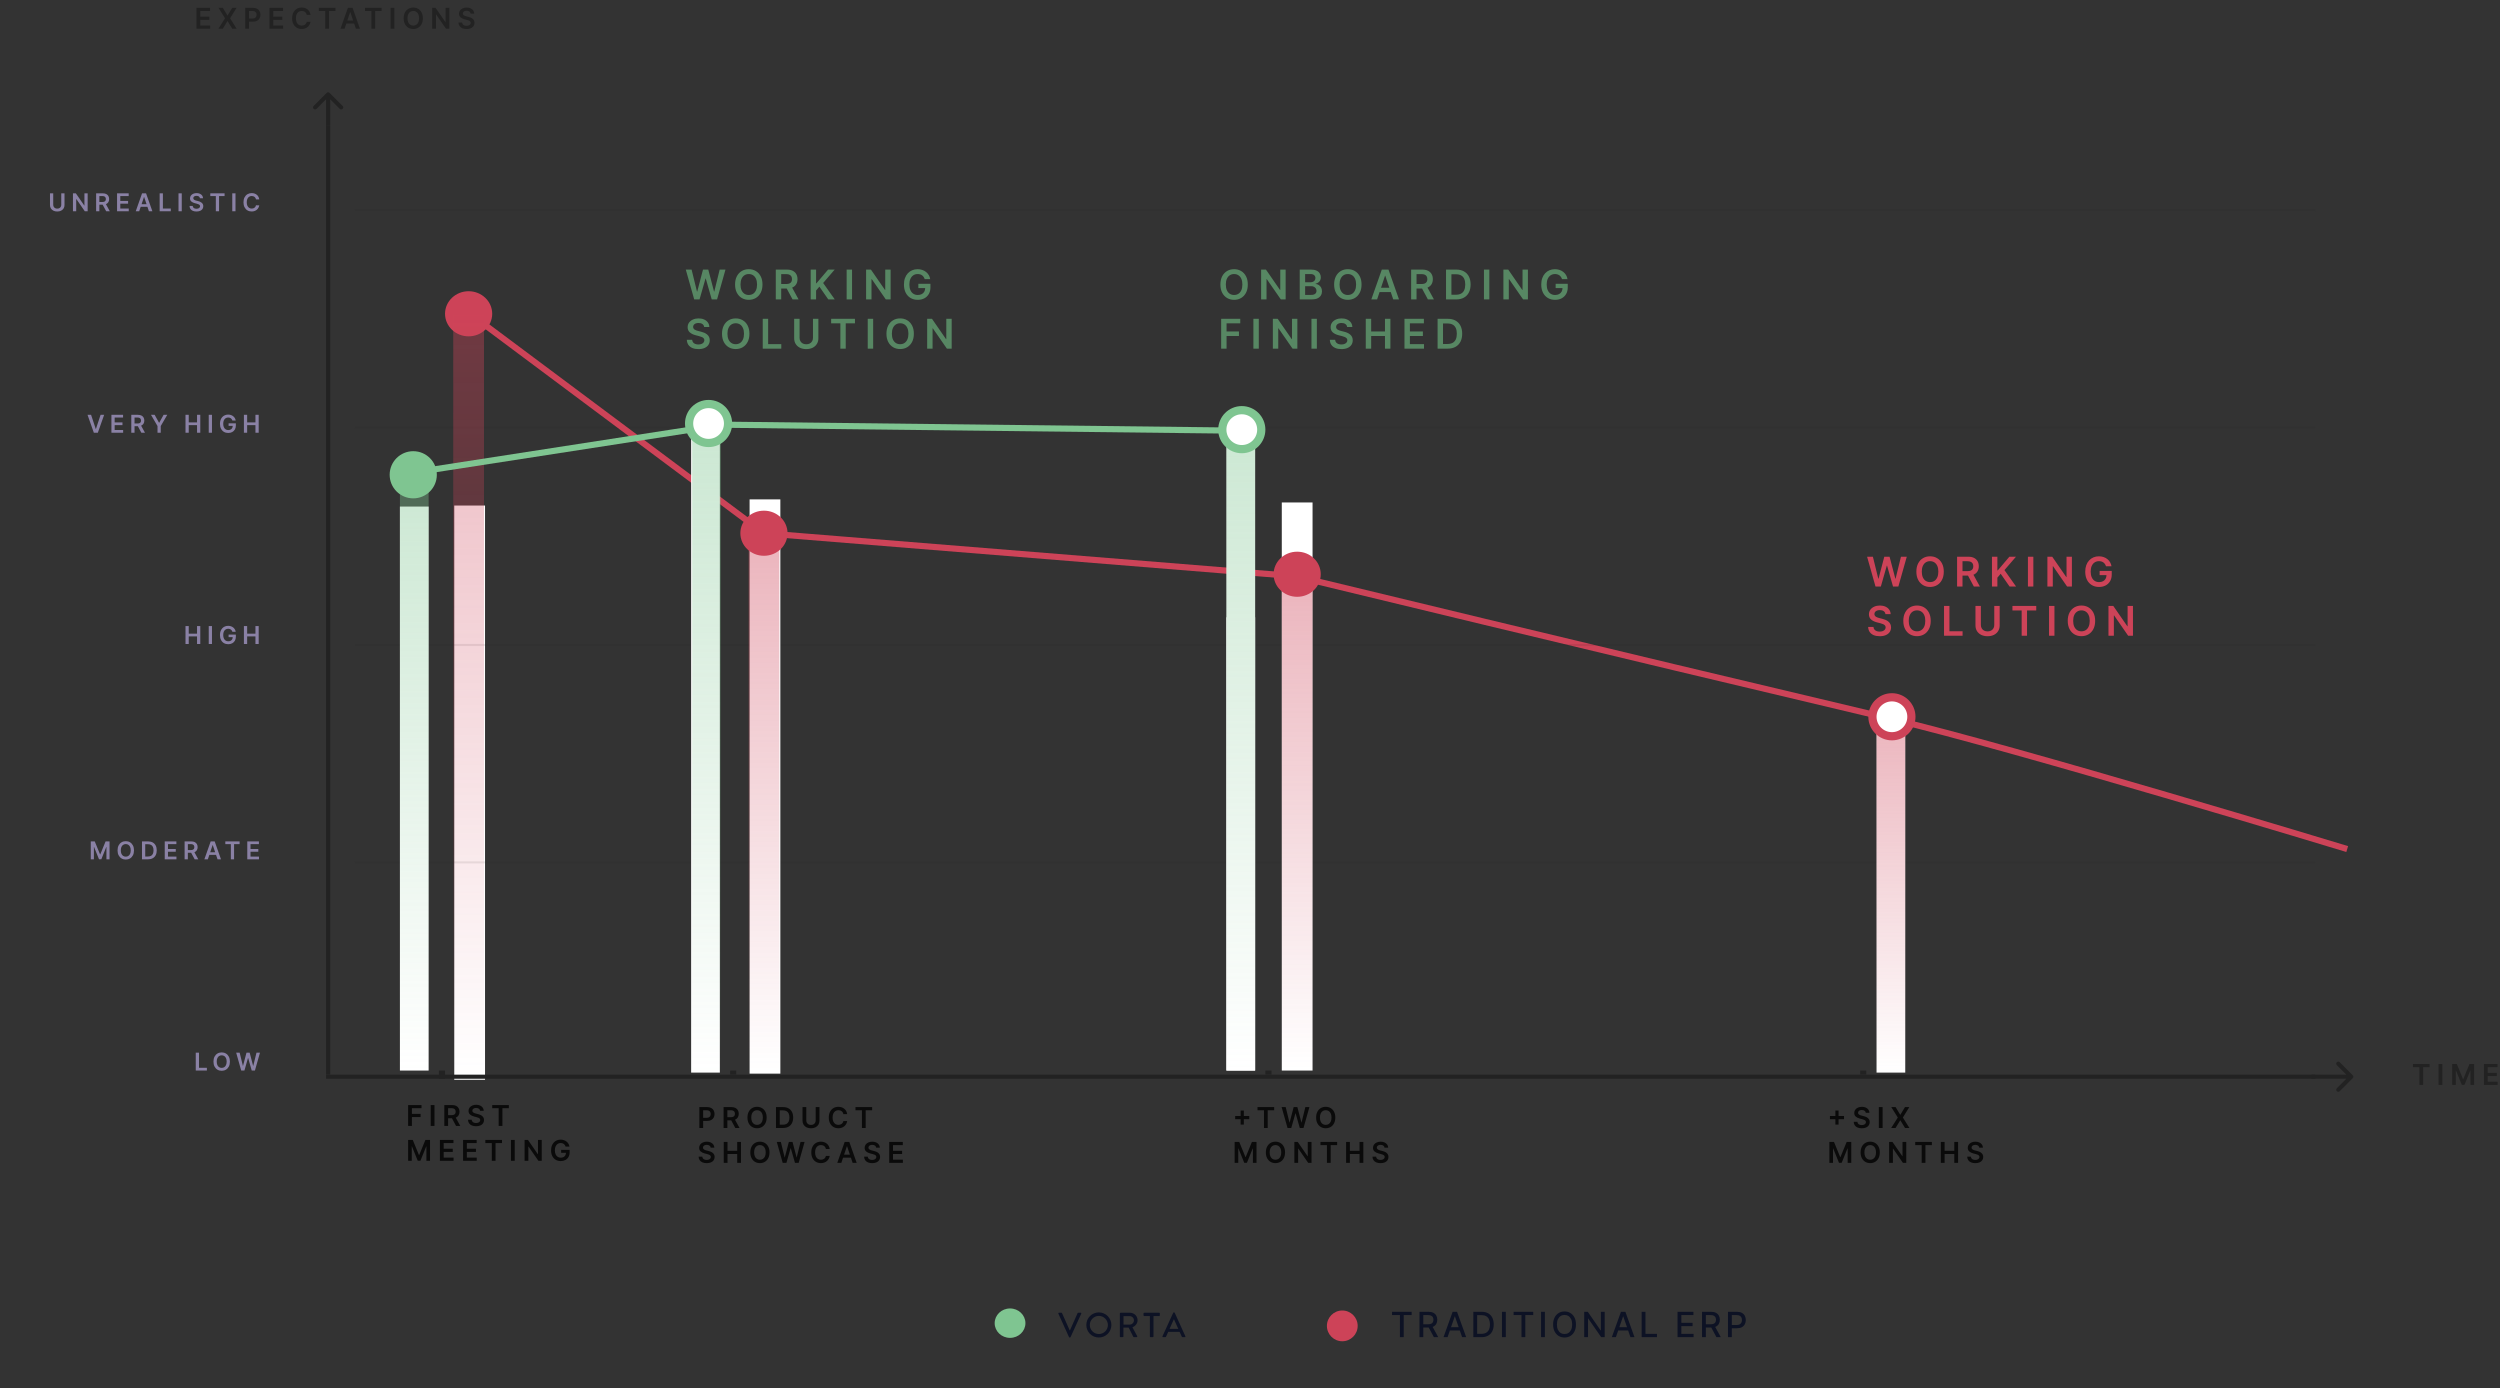 <svg width="1219" height="677" viewBox="0 0 1219 677" fill="none" xmlns="http://www.w3.org/2000/svg">
<rect x="0" y="0" width="1219" height="677" fill="#333333" stroke="none"/>
<line x1="173" y1="208.5" x2="1129" y2="208.5" stroke="#222222" stroke-opacity="0.1"/>
<path d="M230.5 154L372.5 260L632 281C632 281 780 316.914 922 350.5C982.841 364.89 1144.5 414 1144.5 414" stroke="#CD4358" stroke-width="3"/>
<rect x="221.5" y="246.5" width="15" height="280" fill="white"/>
<line x1="173" y1="102.5" x2="1129" y2="102.5" stroke="#222222" stroke-opacity="0.1"/>
<path d="M159 525L1129 525" stroke="#222222" stroke-width="2"/>
<path d="M160 524L160 61" stroke="#222222" stroke-width="2"/>
<line x1="173" y1="420.5" x2="1129" y2="420.5" stroke="#222222" stroke-opacity="0.1"/>
<line x1="173" y1="314.5" x2="1129" y2="314.5" stroke="#222222" stroke-opacity="0.1"/>
<path d="M44.414 202.273L46.686 209.142H46.775L49.042 202.273H50.781L47.704 211H45.752L42.68 202.273H44.414ZM54.33 211V202.273H60.007V203.598H55.911V205.967H59.712V207.293H55.911V209.675H60.041V211H54.33ZM64.019 211V202.273H67.292C67.963 202.273 68.525 202.389 68.98 202.622C69.437 202.855 69.782 203.182 70.015 203.602C70.251 204.02 70.369 204.507 70.369 205.064C70.369 205.624 70.249 206.109 70.011 206.521C69.775 206.93 69.427 207.247 68.967 207.472C68.507 207.693 67.941 207.804 67.271 207.804H64.94V206.491H67.058C67.45 206.491 67.771 206.437 68.021 206.33C68.271 206.219 68.456 206.058 68.575 205.848C68.697 205.635 68.758 205.374 68.758 205.064C68.758 204.754 68.697 204.49 68.575 204.271C68.453 204.05 68.267 203.882 68.017 203.768C67.767 203.652 67.444 203.594 67.049 203.594H65.6V211H64.019ZM68.528 207.045L70.688 211H68.924L66.802 207.045H68.528ZM73.627 202.273H75.413L77.548 206.134H77.633L79.768 202.273H81.554L78.379 207.744V211H76.802V207.744L73.627 202.273ZM90.45 211V202.273H92.031V205.967H96.075V202.273H97.66V211H96.075V207.293H92.031V211H90.45ZM103.361 202.273V211H101.78V202.273H103.361ZM113.319 205.06C113.248 204.83 113.15 204.624 113.025 204.442C112.903 204.257 112.755 204.099 112.582 203.969C112.411 203.838 112.215 203.74 111.994 203.675C111.772 203.607 111.531 203.572 111.269 203.572C110.801 203.572 110.383 203.69 110.017 203.926C109.65 204.162 109.362 204.509 109.151 204.966C108.944 205.42 108.84 205.974 108.84 206.628C108.84 207.287 108.944 207.845 109.151 208.303C109.359 208.76 109.647 209.108 110.017 209.347C110.386 209.582 110.815 209.7 111.303 209.7C111.747 209.7 112.13 209.615 112.454 209.445C112.781 209.274 113.032 209.033 113.208 208.72C113.384 208.405 113.473 208.036 113.473 207.612L113.83 207.668H111.461V206.432H115.002V207.48C115.002 208.227 114.843 208.874 114.525 209.419C114.207 209.964 113.769 210.385 113.213 210.68C112.656 210.973 112.017 211.119 111.295 211.119C110.491 211.119 109.785 210.939 109.177 210.578C108.572 210.214 108.099 209.699 107.758 209.031C107.42 208.361 107.251 207.565 107.251 206.645C107.251 205.94 107.35 205.311 107.549 204.757C107.751 204.203 108.032 203.733 108.393 203.347C108.754 202.957 109.177 202.662 109.663 202.46C110.149 202.256 110.677 202.153 111.248 202.153C111.731 202.153 112.181 202.224 112.599 202.366C113.017 202.506 113.387 202.705 113.711 202.963C114.038 203.222 114.306 203.528 114.517 203.884C114.727 204.239 114.865 204.631 114.93 205.06H113.319ZM118.931 211V202.273H120.512V205.967H124.556V202.273H126.141V211H124.556V207.293H120.512V211H118.931Z" fill="#8A81A5"/>
<path d="M29.874 94.273H31.455V99.974C31.455 100.599 31.307 101.149 31.012 101.624C30.719 102.098 30.307 102.469 29.776 102.736C29.245 103 28.624 103.132 27.914 103.132C27.201 103.132 26.578 103 26.047 102.736C25.516 102.469 25.104 102.098 24.811 101.624C24.519 101.149 24.372 100.599 24.372 99.974V94.273H25.953V99.842C25.953 100.206 26.033 100.53 26.192 100.814C26.354 101.098 26.581 101.321 26.874 101.483C27.166 101.642 27.513 101.722 27.914 101.722C28.314 101.722 28.661 101.642 28.953 101.483C29.249 101.321 29.476 101.098 29.635 100.814C29.794 100.53 29.874 100.206 29.874 99.842V94.273ZM42.745 94.273V103H41.339L37.227 97.055H37.154V103H35.573V94.273H36.988L41.096 100.222H41.173V94.273H42.745ZM46.868 103V94.273H50.141C50.811 94.273 51.373 94.389 51.828 94.622C52.285 94.855 52.631 95.182 52.864 95.602C53.099 96.02 53.217 96.507 53.217 97.064C53.217 97.624 53.098 98.109 52.859 98.521C52.623 98.93 52.276 99.247 51.815 99.472C51.355 99.693 50.79 99.804 50.119 99.804H47.788V98.492H49.906C50.298 98.492 50.619 98.438 50.869 98.329C51.119 98.219 51.304 98.058 51.423 97.848C51.545 97.635 51.606 97.374 51.606 97.064C51.606 96.754 51.545 96.49 51.423 96.271C51.301 96.05 51.115 95.882 50.865 95.769C50.615 95.652 50.292 95.594 49.898 95.594H48.449V103H46.868ZM51.376 99.046L53.537 103H51.773L49.651 99.046H51.376ZM57.072 103V94.273H62.749V95.598H58.654V97.967H62.455V99.293H58.654V101.675H62.783V103H57.072ZM67.882 103H66.195L69.267 94.273H71.219L74.296 103H72.608L70.277 96.062H70.209L67.882 103ZM67.938 99.578H72.54V100.848H67.938V99.578ZM77.845 103V94.273H79.426V101.675H83.27V103H77.845ZM88.623 94.273V103H87.042V94.273H88.623ZM97.478 96.672C97.438 96.3 97.27 96.01 96.975 95.803C96.683 95.595 96.302 95.492 95.833 95.492C95.504 95.492 95.221 95.541 94.985 95.641C94.749 95.74 94.569 95.875 94.444 96.046C94.319 96.216 94.255 96.41 94.252 96.629C94.252 96.811 94.293 96.969 94.376 97.102C94.461 97.236 94.576 97.349 94.721 97.443C94.866 97.534 95.026 97.611 95.202 97.673C95.379 97.736 95.556 97.788 95.735 97.831L96.553 98.035C96.883 98.112 97.2 98.216 97.504 98.347C97.81 98.477 98.084 98.642 98.326 98.841C98.57 99.04 98.763 99.28 98.906 99.561C99.047 99.842 99.118 100.172 99.118 100.55C99.118 101.061 98.988 101.511 98.727 101.901C98.465 102.287 98.087 102.589 97.593 102.808C97.102 103.024 96.506 103.132 95.808 103.132C95.129 103.132 94.539 103.027 94.039 102.817C93.542 102.607 93.153 102.3 92.871 101.896C92.593 101.493 92.442 101.001 92.42 100.422H93.975C93.998 100.726 94.092 100.979 94.256 101.18C94.421 101.382 94.636 101.533 94.9 101.632C95.167 101.732 95.465 101.781 95.795 101.781C96.138 101.781 96.44 101.73 96.698 101.628C96.959 101.523 97.164 101.378 97.312 101.193C97.459 101.006 97.535 100.787 97.538 100.537C97.535 100.31 97.468 100.122 97.337 99.974C97.207 99.824 97.023 99.699 96.788 99.599C96.555 99.497 96.282 99.406 95.969 99.327L94.977 99.071C94.258 98.886 93.69 98.606 93.272 98.231C92.857 97.854 92.65 97.352 92.65 96.727C92.65 96.213 92.789 95.763 93.067 95.376C93.349 94.99 93.731 94.69 94.214 94.477C94.697 94.261 95.243 94.153 95.854 94.153C96.474 94.153 97.016 94.261 97.482 94.477C97.951 94.69 98.319 94.987 98.586 95.368C98.853 95.746 98.991 96.18 98.999 96.672H97.478ZM102.544 95.598V94.273H109.508V95.598H106.81V103H105.242V95.598H102.544ZM114.831 94.273V103H113.25V94.273H114.831ZM126.413 97.217H124.819C124.774 96.956 124.69 96.724 124.568 96.523C124.446 96.318 124.294 96.145 124.112 96.003C123.93 95.861 123.723 95.754 123.49 95.683C123.26 95.609 123.011 95.572 122.744 95.572C122.27 95.572 121.849 95.692 121.483 95.93C121.116 96.166 120.829 96.513 120.622 96.97C120.414 97.425 120.311 97.98 120.311 98.636C120.311 99.304 120.414 99.867 120.622 100.324C120.832 100.778 121.119 101.122 121.483 101.355C121.849 101.585 122.268 101.7 122.74 101.7C123.001 101.7 123.245 101.666 123.473 101.598C123.703 101.527 123.909 101.423 124.091 101.287C124.275 101.151 124.43 100.983 124.555 100.784C124.683 100.585 124.771 100.358 124.819 100.102L126.413 100.111C126.353 100.526 126.224 100.915 126.025 101.278C125.829 101.642 125.572 101.963 125.254 102.241C124.936 102.517 124.564 102.733 124.137 102.889C123.711 103.043 123.238 103.119 122.718 103.119C121.951 103.119 121.267 102.942 120.664 102.587C120.062 102.232 119.588 101.719 119.241 101.048C118.895 100.378 118.721 99.574 118.721 98.636C118.721 97.696 118.896 96.892 119.245 96.224C119.595 95.554 120.071 95.041 120.673 94.686C121.275 94.331 121.957 94.153 122.718 94.153C123.204 94.153 123.656 94.222 124.074 94.358C124.491 94.494 124.863 94.695 125.19 94.959C125.517 95.22 125.785 95.541 125.995 95.922C126.208 96.3 126.348 96.731 126.413 97.217Z" fill="#8A81A5"/>
<path d="M90.45 314V305.273H92.031V308.967H96.075V305.273H97.66V314H96.075V310.293H92.031V314H90.45ZM103.361 305.273V314H101.78V305.273H103.361ZM113.319 308.06C113.248 307.83 113.15 307.624 113.025 307.442C112.903 307.257 112.755 307.099 112.582 306.969C112.411 306.838 112.215 306.74 111.994 306.675C111.772 306.607 111.531 306.572 111.269 306.572C110.801 306.572 110.383 306.69 110.017 306.926C109.65 307.162 109.362 307.509 109.151 307.966C108.944 308.42 108.84 308.974 108.84 309.628C108.84 310.287 108.944 310.845 109.151 311.303C109.359 311.76 109.647 312.108 110.017 312.347C110.386 312.582 110.815 312.7 111.303 312.7C111.747 312.7 112.13 312.615 112.454 312.445C112.781 312.274 113.032 312.033 113.208 311.72C113.384 311.405 113.473 311.036 113.473 310.612L113.83 310.668H111.461V309.432H115.002V310.48C115.002 311.227 114.843 311.874 114.525 312.419C114.207 312.964 113.769 313.385 113.213 313.68C112.656 313.973 112.017 314.119 111.295 314.119C110.491 314.119 109.785 313.939 109.177 313.578C108.572 313.214 108.099 312.699 107.758 312.031C107.42 311.361 107.251 310.565 107.251 309.645C107.251 308.94 107.35 308.311 107.549 307.757C107.751 307.203 108.032 306.733 108.393 306.347C108.754 305.957 109.177 305.662 109.663 305.46C110.149 305.256 110.677 305.153 111.248 305.153C111.731 305.153 112.181 305.224 112.599 305.366C113.017 305.506 113.387 305.705 113.711 305.963C114.038 306.222 114.306 306.528 114.517 306.884C114.727 307.239 114.865 307.631 114.93 308.06H113.319ZM118.931 314V305.273H120.512V308.967H124.556V305.273H126.141V314H124.556V310.293H120.512V314H118.931Z" fill="#8A81A5"/>
<path d="M44.264 410.273H46.199L48.789 416.597H48.892L51.483 410.273H53.417V419H51.9V413.004H51.819L49.407 418.974H48.274L45.862 412.991H45.781V419H44.264V410.273ZM65.337 414.636C65.337 415.577 65.161 416.382 64.809 417.053C64.459 417.72 63.982 418.232 63.377 418.587C62.775 418.942 62.092 419.119 61.327 419.119C60.563 419.119 59.878 418.942 59.273 418.587C58.671 418.229 58.194 417.716 57.842 417.048C57.492 416.378 57.317 415.574 57.317 414.636C57.317 413.696 57.492 412.892 57.842 412.224C58.194 411.554 58.671 411.041 59.273 410.686C59.878 410.331 60.563 410.153 61.327 410.153C62.092 410.153 62.775 410.331 63.377 410.686C63.982 411.041 64.459 411.554 64.809 412.224C65.161 412.892 65.337 413.696 65.337 414.636ZM63.748 414.636C63.748 413.974 63.644 413.416 63.437 412.962C63.232 412.504 62.948 412.159 62.584 411.926C62.221 411.69 61.802 411.572 61.327 411.572C60.853 411.572 60.434 411.69 60.07 411.926C59.706 412.159 59.421 412.504 59.214 412.962C59.009 413.416 58.907 413.974 58.907 414.636C58.907 415.298 59.009 415.858 59.214 416.315C59.421 416.77 59.706 417.115 60.07 417.351C60.434 417.584 60.853 417.7 61.327 417.7C61.802 417.7 62.221 417.584 62.584 417.351C62.948 417.115 63.232 416.77 63.437 416.315C63.644 415.858 63.748 415.298 63.748 414.636ZM72.189 419H69.232V410.273H72.249C73.115 410.273 73.86 410.447 74.482 410.797C75.107 411.143 75.587 411.642 75.922 412.293C76.257 412.943 76.425 413.722 76.425 414.628C76.425 415.537 76.256 416.318 75.918 416.972C75.583 417.625 75.098 418.126 74.465 418.476C73.834 418.825 73.076 419 72.189 419ZM70.813 417.632H72.113C72.721 417.632 73.228 417.521 73.634 417.3C74.04 417.075 74.346 416.741 74.55 416.298C74.755 415.852 74.857 415.295 74.857 414.628C74.857 413.96 74.755 413.406 74.55 412.966C74.346 412.523 74.043 412.192 73.642 411.973C73.245 411.751 72.75 411.641 72.159 411.641H70.813V417.632ZM80.327 419V410.273H86.003V411.598H81.908V413.967H85.709V415.293H81.908V417.675H86.037V419H80.327ZM90.016 419V410.273H93.289C93.959 410.273 94.522 410.389 94.977 410.622C95.434 410.855 95.779 411.182 96.012 411.602C96.248 412.02 96.366 412.507 96.366 413.064C96.366 413.624 96.246 414.109 96.008 414.521C95.772 414.93 95.424 415.247 94.964 415.472C94.504 415.693 93.938 415.804 93.268 415.804H90.937V414.491H93.055C93.447 414.491 93.768 414.437 94.018 414.33C94.268 414.219 94.452 414.058 94.572 413.848C94.694 413.635 94.755 413.374 94.755 413.064C94.755 412.754 94.694 412.49 94.572 412.271C94.45 412.05 94.263 411.882 94.013 411.768C93.763 411.652 93.441 411.594 93.046 411.594H91.597V419H90.016ZM94.525 415.045L96.685 419H94.921L92.799 415.045H94.525ZM101.342 419H99.654L102.727 410.273H104.678L107.755 419H106.068L103.737 412.062H103.668L101.342 419ZM101.397 415.578H105.999V416.848H101.397V415.578ZM109.866 411.598V410.273H116.829V411.598H114.132V419H112.564V411.598H109.866ZM120.572 419V410.273H126.248V411.598H122.153V413.967H125.954V415.293H122.153V417.675H126.282V419H120.572Z" fill="#8A81A5"/>
<path d="M95.451 522V513.273H97.032V520.675H100.876V522H95.451ZM112.107 517.636C112.107 518.577 111.931 519.382 111.578 520.053C111.229 520.72 110.752 521.232 110.147 521.587C109.544 521.942 108.861 522.119 108.097 522.119C107.333 522.119 106.648 521.942 106.043 521.587C105.441 521.229 104.963 520.716 104.611 520.048C104.262 519.378 104.087 518.574 104.087 517.636C104.087 516.696 104.262 515.892 104.611 515.224C104.963 514.554 105.441 514.041 106.043 513.686C106.648 513.331 107.333 513.153 108.097 513.153C108.861 513.153 109.544 513.331 110.147 513.686C110.752 514.041 111.229 514.554 111.578 515.224C111.931 515.892 112.107 516.696 112.107 517.636ZM110.517 517.636C110.517 516.974 110.414 516.416 110.206 515.962C110.002 515.504 109.718 515.159 109.354 514.926C108.99 514.69 108.571 514.572 108.097 514.572C107.622 514.572 107.203 514.69 106.84 514.926C106.476 515.159 106.191 515.504 105.983 515.962C105.779 516.416 105.676 516.974 105.676 517.636C105.676 518.298 105.779 518.858 105.983 519.315C106.191 519.77 106.476 520.115 106.84 520.351C107.203 520.584 107.622 520.7 108.097 520.7C108.571 520.7 108.99 520.584 109.354 520.351C109.718 520.115 110.002 519.77 110.206 519.315C110.414 518.858 110.517 518.298 110.517 517.636ZM117.615 522L115.152 513.273H116.853L118.425 519.686H118.506L120.185 513.273H121.732L123.415 519.69H123.492L125.064 513.273H126.765L124.301 522H122.742L120.995 515.876H120.926L119.175 522H117.615Z" fill="#8A81A5"/>
<path d="M95.81 14V3.818H102.432V5.364H97.654V8.129H102.089V9.675H97.654V12.454H102.472V14H95.81ZM108.655 3.818L110.897 7.547H110.977L113.229 3.818H115.332L112.195 8.909L115.381 14H113.244L110.977 10.296H110.897L108.63 14H106.502L109.719 8.909L106.542 3.818H108.655ZM119.58 14V3.818H123.398C124.18 3.818 124.836 3.964 125.367 4.256C125.9 4.547 126.303 4.948 126.575 5.459C126.85 5.966 126.987 6.543 126.987 7.189C126.987 7.842 126.85 8.422 126.575 8.929C126.3 9.436 125.894 9.835 125.357 10.127C124.82 10.415 124.158 10.56 123.373 10.56H120.842V9.043H123.124C123.582 9.043 123.956 8.964 124.248 8.805C124.54 8.646 124.755 8.427 124.894 8.148C125.037 7.87 125.108 7.55 125.108 7.189C125.108 6.828 125.037 6.509 124.894 6.234C124.755 5.959 124.538 5.745 124.243 5.593C123.951 5.437 123.575 5.359 123.114 5.359H121.424V14H119.58ZM131.389 14V3.818H138.012V5.364H133.234V8.129H137.669V9.675H133.234V12.454H138.051V14H131.389ZM151.409 7.254H149.549C149.496 6.949 149.398 6.678 149.256 6.443C149.113 6.205 148.936 6.002 148.724 5.837C148.512 5.671 148.27 5.547 147.998 5.464C147.73 5.378 147.44 5.335 147.128 5.335C146.574 5.335 146.084 5.474 145.656 5.752C145.229 6.027 144.894 6.432 144.652 6.965C144.41 7.495 144.289 8.143 144.289 8.909C144.289 9.688 144.41 10.344 144.652 10.878C144.897 11.408 145.232 11.809 145.656 12.081C146.084 12.349 146.573 12.484 147.123 12.484C147.428 12.484 147.713 12.444 147.978 12.364C148.247 12.281 148.487 12.161 148.699 12.001C148.914 11.842 149.095 11.647 149.241 11.415C149.39 11.183 149.493 10.918 149.549 10.619L151.409 10.629C151.339 11.113 151.188 11.567 150.956 11.992C150.727 12.416 150.427 12.79 150.056 13.115C149.685 13.437 149.251 13.688 148.754 13.871C148.257 14.05 147.705 14.139 147.098 14.139C146.203 14.139 145.404 13.932 144.702 13.518C143.999 13.104 143.446 12.505 143.041 11.723C142.637 10.941 142.435 10.003 142.435 8.909C142.435 7.812 142.639 6.874 143.046 6.095C143.454 5.313 144.009 4.715 144.712 4.3C145.414 3.886 146.21 3.679 147.098 3.679C147.665 3.679 148.192 3.759 148.679 3.918C149.166 4.077 149.601 4.31 149.982 4.619C150.363 4.924 150.676 5.298 150.921 5.742C151.17 6.183 151.332 6.687 151.409 7.254ZM155.45 5.364V3.818H163.574V5.364H160.427V14H158.597V5.364H155.45ZM168.017 14H166.048L169.633 3.818H171.91L175.499 14H173.53L170.811 5.906H170.731L168.017 14ZM168.081 10.008H173.451V11.489H168.081V10.008ZM177.962 5.364V3.818H186.086V5.364H182.939V14H181.109V5.364H177.962ZM192.296 3.818V14H190.452V3.818H192.296ZM206.192 8.909C206.192 10.006 205.986 10.946 205.575 11.728C205.168 12.507 204.611 13.104 203.905 13.518C203.202 13.932 202.405 14.139 201.513 14.139C200.622 14.139 199.823 13.932 199.117 13.518C198.414 13.1 197.858 12.502 197.447 11.723C197.039 10.941 196.835 10.003 196.835 8.909C196.835 7.812 197.039 6.874 197.447 6.095C197.858 5.313 198.414 4.715 199.117 4.3C199.823 3.886 200.622 3.679 201.513 3.679C202.405 3.679 203.202 3.886 203.905 4.3C204.611 4.715 205.168 5.313 205.575 6.095C205.986 6.874 206.192 7.812 206.192 8.909ZM204.337 8.909C204.337 8.137 204.216 7.486 203.974 6.955C203.736 6.422 203.404 6.019 202.98 5.747C202.556 5.472 202.067 5.335 201.513 5.335C200.96 5.335 200.471 5.472 200.047 5.747C199.623 6.019 199.289 6.422 199.048 6.955C198.809 7.486 198.69 8.137 198.69 8.909C198.69 9.681 198.809 10.334 199.048 10.868C199.289 11.398 199.623 11.801 200.047 12.076C200.471 12.348 200.96 12.484 201.513 12.484C202.067 12.484 202.556 12.348 202.98 12.076C203.404 11.801 203.736 11.398 203.974 10.868C204.216 10.334 204.337 9.681 204.337 8.909ZM219.103 3.818V14H217.462L212.664 7.065H212.58V14H210.736V3.818H212.386L217.179 10.758H217.268V3.818H219.103ZM229.446 6.617C229.399 6.183 229.204 5.845 228.859 5.603C228.518 5.361 228.074 5.24 227.527 5.24C227.142 5.24 226.813 5.298 226.537 5.414C226.262 5.53 226.052 5.688 225.906 5.886C225.76 6.085 225.686 6.312 225.682 6.567C225.682 6.78 225.73 6.964 225.827 7.119C225.926 7.275 226.06 7.408 226.229 7.517C226.398 7.623 226.586 7.713 226.791 7.786C226.997 7.858 227.204 7.92 227.412 7.969L228.367 8.208C228.751 8.298 229.121 8.419 229.476 8.571C229.834 8.723 230.153 8.916 230.435 9.148C230.72 9.38 230.946 9.66 231.111 9.988C231.277 10.316 231.36 10.7 231.36 11.141C231.36 11.738 231.207 12.263 230.903 12.717C230.598 13.168 230.157 13.521 229.58 13.776C229.007 14.028 228.312 14.154 227.497 14.154C226.705 14.154 226.017 14.031 225.434 13.786C224.854 13.541 224.4 13.183 224.072 12.712C223.747 12.242 223.571 11.668 223.545 10.992H225.359C225.386 11.347 225.495 11.642 225.687 11.877C225.88 12.113 226.13 12.288 226.438 12.404C226.75 12.52 227.098 12.578 227.482 12.578C227.883 12.578 228.234 12.518 228.536 12.399C228.841 12.277 229.08 12.107 229.252 11.892C229.424 11.673 229.512 11.418 229.515 11.126C229.512 10.861 229.434 10.643 229.282 10.47C229.129 10.294 228.916 10.149 228.64 10.033C228.369 9.913 228.05 9.807 227.686 9.714L226.528 9.416C225.689 9.201 225.026 8.874 224.539 8.437C224.055 7.996 223.813 7.411 223.813 6.682C223.813 6.082 223.975 5.557 224.3 5.106C224.628 4.655 225.074 4.305 225.638 4.057C226.201 3.805 226.839 3.679 227.552 3.679C228.274 3.679 228.907 3.805 229.451 4.057C229.998 4.305 230.427 4.652 230.738 5.096C231.05 5.537 231.211 6.044 231.221 6.617H229.446Z" fill="#222222"/>
<path d="M608.432 138.727C608.432 140.295 608.138 141.637 607.551 142.754C606.969 143.867 606.173 144.719 605.165 145.311C604.161 145.903 603.022 146.199 601.749 146.199C600.475 146.199 599.334 145.903 598.325 145.311C597.321 144.714 596.526 143.86 595.939 142.747C595.357 141.63 595.065 140.29 595.065 138.727C595.065 137.16 595.357 135.82 595.939 134.707C596.526 133.59 597.321 132.735 598.325 132.143C599.334 131.552 600.475 131.256 601.749 131.256C603.022 131.256 604.161 131.552 605.165 132.143C606.173 132.735 606.969 133.59 607.551 134.707C608.138 135.82 608.432 137.16 608.432 138.727ZM605.783 138.727C605.783 137.624 605.61 136.694 605.264 135.936C604.923 135.174 604.45 134.598 603.844 134.21C603.238 133.817 602.539 133.621 601.749 133.621C600.958 133.621 600.259 133.817 599.653 134.21C599.047 134.598 598.571 135.174 598.226 135.936C597.885 136.694 597.714 137.624 597.714 138.727C597.714 139.83 597.885 140.763 598.226 141.526C598.571 142.283 599.047 142.858 599.653 143.251C600.259 143.64 600.958 143.834 601.749 143.834C602.539 143.834 603.238 143.64 603.844 143.251C604.45 142.858 604.923 142.283 605.264 141.526C605.61 140.763 605.783 139.83 605.783 138.727ZM626.876 131.455V146H624.532L617.679 136.092H617.558V146H614.923V131.455H617.281L624.127 141.369H624.255V131.455H626.876ZM633.747 146V131.455H639.315C640.366 131.455 641.24 131.62 641.936 131.952C642.637 132.278 643.16 132.726 643.506 133.294C643.856 133.862 644.031 134.506 644.031 135.226C644.031 135.818 643.918 136.324 643.69 136.746C643.463 137.162 643.158 137.501 642.774 137.761C642.391 138.022 641.962 138.209 641.489 138.322V138.464C642.005 138.493 642.5 138.652 642.973 138.94C643.451 139.224 643.842 139.627 644.145 140.148C644.448 140.669 644.599 141.298 644.599 142.037C644.599 142.79 644.417 143.467 644.053 144.068C643.688 144.665 643.139 145.136 642.405 145.482C641.671 145.827 640.748 146 639.635 146H633.747ZM636.382 143.798H639.216C640.172 143.798 640.861 143.616 641.283 143.251C641.709 142.882 641.922 142.409 641.922 141.831C641.922 141.4 641.815 141.012 641.602 140.666C641.389 140.316 641.086 140.041 640.693 139.842C640.3 139.639 639.831 139.537 639.287 139.537H636.382V143.798ZM636.382 137.641H638.989C639.443 137.641 639.853 137.558 640.217 137.392C640.582 137.222 640.868 136.982 641.077 136.675C641.29 136.362 641.396 135.993 641.396 135.567C641.396 135.003 641.197 134.539 640.8 134.175C640.407 133.81 639.822 133.628 639.045 133.628H636.382V137.641ZM663.889 138.727C663.889 140.295 663.595 141.637 663.008 142.754C662.426 143.867 661.63 144.719 660.622 145.311C659.618 145.903 658.479 146.199 657.206 146.199C655.932 146.199 654.791 145.903 653.782 145.311C652.779 144.714 651.983 143.86 651.396 142.747C650.814 141.63 650.522 140.29 650.522 138.727C650.522 137.16 650.814 135.82 651.396 134.707C651.983 133.59 652.779 132.735 653.782 132.143C654.791 131.552 655.932 131.256 657.206 131.256C658.479 131.256 659.618 131.552 660.622 132.143C661.63 132.735 662.426 133.59 663.008 134.707C663.595 135.82 663.889 137.16 663.889 138.727ZM661.24 138.727C661.24 137.624 661.067 136.694 660.721 135.936C660.38 135.174 659.907 134.598 659.301 134.21C658.695 133.817 657.996 133.621 657.206 133.621C656.415 133.621 655.717 133.817 655.11 134.21C654.504 134.598 654.029 135.174 653.683 135.936C653.342 136.694 653.172 137.624 653.172 138.727C653.172 139.83 653.342 140.763 653.683 141.526C654.029 142.283 654.504 142.858 655.11 143.251C655.717 143.64 656.415 143.834 657.206 143.834C657.996 143.834 658.695 143.64 659.301 143.251C659.907 142.858 660.38 142.283 660.721 141.526C661.067 140.763 661.24 139.83 661.24 138.727ZM671.467 146H668.654L673.775 131.455H677.028L682.156 146H679.343L675.458 134.438H675.344L671.467 146ZM671.559 140.297H679.229V142.413H671.559V140.297ZM688.071 146V131.455H693.526C694.643 131.455 695.581 131.649 696.338 132.037C697.101 132.425 697.676 132.97 698.064 133.67C698.457 134.366 698.654 135.179 698.654 136.107C698.654 137.039 698.455 137.849 698.057 138.536C697.664 139.217 697.084 139.745 696.317 140.119C695.55 140.489 694.608 140.673 693.49 140.673H689.605V138.486H693.135C693.789 138.486 694.324 138.396 694.74 138.216C695.157 138.031 695.465 137.764 695.664 137.413C695.867 137.058 695.969 136.623 695.969 136.107C695.969 135.59 695.867 135.15 695.664 134.786C695.46 134.416 695.15 134.137 694.733 133.947C694.317 133.753 693.779 133.656 693.121 133.656H690.706V146H688.071ZM695.586 139.409L699.186 146H696.246L692.709 139.409H695.586ZM710.008 146H705.079V131.455H710.108C711.552 131.455 712.792 131.746 713.829 132.328C714.871 132.906 715.671 133.737 716.23 134.821C716.788 135.905 717.068 137.203 717.068 138.713C717.068 140.228 716.786 141.53 716.223 142.619C715.664 143.708 714.857 144.544 713.801 145.126C712.75 145.709 711.485 146 710.008 146ZM707.714 143.72H709.88C710.894 143.72 711.739 143.536 712.416 143.166C713.093 142.792 713.602 142.236 713.943 141.497C714.284 140.754 714.454 139.826 714.454 138.713C714.454 137.6 714.284 136.677 713.943 135.943C713.602 135.205 713.098 134.653 712.43 134.288C711.767 133.919 710.943 133.734 709.958 133.734H707.714V143.72ZM726.206 131.455V146H723.571V131.455H726.206ZM745.013 131.455V146H742.669L735.815 136.092H735.695V146H733.06V131.455H735.418L742.264 141.369H742.392V131.455H745.013ZM761.628 136.099C761.51 135.716 761.346 135.373 761.138 135.07C760.935 134.762 760.688 134.499 760.4 134.281C760.115 134.063 759.789 133.9 759.419 133.791C759.05 133.678 758.648 133.621 758.212 133.621C757.431 133.621 756.735 133.817 756.124 134.21C755.513 134.603 755.033 135.181 754.682 135.943C754.337 136.701 754.164 137.624 754.164 138.713C754.164 139.812 754.337 140.742 754.682 141.504C755.028 142.267 755.508 142.847 756.124 143.244C756.739 143.637 757.454 143.834 758.269 143.834C759.007 143.834 759.647 143.692 760.186 143.408C760.731 143.124 761.15 142.721 761.444 142.2C761.737 141.675 761.884 141.059 761.884 140.354L762.48 140.446H758.532V138.386H764.434V140.134C764.434 141.379 764.168 142.456 763.638 143.365C763.108 144.274 762.379 144.975 761.451 145.467C760.523 145.955 759.457 146.199 758.255 146.199C756.915 146.199 755.738 145.898 754.725 145.297C753.716 144.691 752.928 143.831 752.36 142.719C751.796 141.601 751.515 140.276 751.515 138.741C751.515 137.567 751.68 136.518 752.012 135.595C752.348 134.672 752.817 133.888 753.418 133.244C754.019 132.596 754.725 132.103 755.534 131.767C756.344 131.426 757.225 131.256 758.176 131.256C758.981 131.256 759.732 131.374 760.428 131.611C761.124 131.843 761.742 132.174 762.282 132.605C762.826 133.036 763.274 133.547 763.624 134.139C763.974 134.731 764.204 135.384 764.313 136.099H761.628ZM595.435 170V155.455H604.753V157.663H598.07V161.612H604.114V163.821H598.07V170H595.435ZM613.788 155.455V170H611.153V155.455H613.788ZM632.595 155.455V170H630.251L623.397 160.092H623.277V170H620.642V155.455H623L629.846 165.369H629.974V155.455H632.595ZM642.101 155.455V170H639.466V155.455H642.101ZM656.859 159.453C656.793 158.833 656.513 158.35 656.021 158.004C655.533 157.659 654.899 157.486 654.118 157.486C653.568 157.486 653.097 157.569 652.704 157.734C652.311 157.9 652.011 158.125 651.802 158.409C651.594 158.693 651.487 159.018 651.483 159.382C651.483 159.685 651.551 159.948 651.689 160.17C651.831 160.393 652.022 160.582 652.264 160.739C652.505 160.89 652.773 161.018 653.066 161.122C653.36 161.226 653.656 161.314 653.954 161.385L655.318 161.726C655.867 161.854 656.395 162.027 656.902 162.244C657.413 162.462 657.87 162.737 658.272 163.068C658.68 163.4 659.002 163.8 659.238 164.268C659.475 164.737 659.593 165.286 659.593 165.916C659.593 166.768 659.376 167.519 658.94 168.168C658.504 168.812 657.875 169.316 657.051 169.68C656.232 170.04 655.24 170.22 654.075 170.22C652.943 170.22 651.961 170.045 651.127 169.695C650.299 169.344 649.65 168.833 649.181 168.161C648.717 167.488 648.467 166.669 648.429 165.703H651.021C651.059 166.21 651.215 166.631 651.49 166.967C651.764 167.304 652.122 167.554 652.562 167.72C653.007 167.886 653.504 167.969 654.054 167.969C654.627 167.969 655.128 167.884 655.559 167.713C655.995 167.538 656.336 167.296 656.582 166.989C656.828 166.676 656.954 166.312 656.958 165.895C656.954 165.516 656.842 165.204 656.625 164.957C656.407 164.706 656.101 164.498 655.708 164.332C655.32 164.162 654.866 164.01 654.345 163.878L652.69 163.452C651.492 163.144 650.545 162.678 649.849 162.053C649.158 161.423 648.812 160.587 648.812 159.545C648.812 158.688 649.044 157.938 649.508 157.294C649.977 156.65 650.614 156.151 651.419 155.795C652.224 155.436 653.135 155.256 654.153 155.256C655.185 155.256 656.09 155.436 656.866 155.795C657.647 156.151 658.261 156.645 658.706 157.28C659.151 157.91 659.38 158.634 659.395 159.453H656.859ZM665.942 170V155.455H668.577V161.612H675.317V155.455H677.96V170H675.317V163.821H668.577V170H665.942ZM684.825 170V155.455H694.286V157.663H687.46V161.612H693.795V163.821H687.46V167.791H694.342V170H684.825ZM705.903 170H700.974V155.455H706.002C707.446 155.455 708.687 155.746 709.724 156.328C710.765 156.906 711.566 157.737 712.124 158.821C712.683 159.905 712.962 161.203 712.962 162.713C712.962 164.228 712.681 165.53 712.117 166.619C711.558 167.708 710.751 168.544 709.695 169.126C708.644 169.709 707.38 170 705.903 170ZM703.609 167.72H705.775C706.788 167.72 707.633 167.536 708.31 167.166C708.987 166.792 709.496 166.236 709.837 165.497C710.178 164.754 710.349 163.826 710.349 162.713C710.349 161.6 710.178 160.677 709.837 159.943C709.496 159.205 708.992 158.653 708.325 158.288C707.662 157.919 706.838 157.734 705.853 157.734H703.609V167.72Z" fill="#578763"/>
<path d="M914.496 286L910.391 271.455H913.224L915.845 282.143H915.98L918.778 271.455H921.357L924.162 282.151H924.29L926.911 271.455H929.744L925.639 286H923.04L920.128 275.794H920.014L917.095 286H914.496ZM947.787 278.727C947.787 280.295 947.494 281.637 946.907 282.754C946.324 283.867 945.529 284.719 944.52 285.311C943.516 285.903 942.378 286.199 941.104 286.199C939.83 286.199 938.689 285.903 937.681 285.311C936.677 284.714 935.882 283.86 935.294 282.747C934.712 281.63 934.421 280.29 934.421 278.727C934.421 277.16 934.712 275.82 935.294 274.707C935.882 273.59 936.677 272.735 937.681 272.143C938.689 271.552 939.83 271.256 941.104 271.256C942.378 271.256 943.516 271.552 944.52 272.143C945.529 272.735 946.324 273.59 946.907 274.707C947.494 275.82 947.787 277.16 947.787 278.727ZM945.138 278.727C945.138 277.624 944.965 276.694 944.62 275.936C944.279 275.174 943.805 274.598 943.199 274.21C942.593 273.817 941.895 273.621 941.104 273.621C940.313 273.621 939.615 273.817 939.009 274.21C938.403 274.598 937.927 275.174 937.581 275.936C937.24 276.694 937.07 277.624 937.07 278.727C937.07 279.83 937.24 280.763 937.581 281.526C937.927 282.283 938.403 282.858 939.009 283.251C939.615 283.64 940.313 283.834 941.104 283.834C941.895 283.834 942.593 283.64 943.199 283.251C943.805 282.858 944.279 282.283 944.62 281.526C944.965 280.763 945.138 279.83 945.138 278.727ZM954.278 286V271.455H959.733C960.85 271.455 961.788 271.649 962.545 272.037C963.308 272.425 963.883 272.97 964.271 273.67C964.664 274.366 964.861 275.179 964.861 276.107C964.861 277.039 964.662 277.849 964.264 278.536C963.871 279.217 963.291 279.745 962.524 280.119C961.757 280.489 960.815 280.673 959.697 280.673H955.812V278.486H959.342C959.996 278.486 960.531 278.396 960.947 278.216C961.364 278.031 961.672 277.764 961.871 277.413C962.074 277.058 962.176 276.623 962.176 276.107C962.176 275.59 962.074 275.15 961.871 274.786C961.667 274.416 961.357 274.137 960.94 273.947C960.524 273.753 959.986 273.656 959.328 273.656H956.913V286H954.278ZM961.793 279.409L965.393 286H962.453L958.916 279.409H961.793ZM971.286 286V271.455H973.921V278.138H974.099L979.773 271.455H982.991L977.366 277.982L983.04 286H979.873L975.533 279.764L973.921 281.668V286H971.286ZM991.456 271.455V286H988.821V271.455H991.456ZM1010.26 271.455V286H1007.92L1001.07 276.092H1000.94V286H998.31V271.455H1000.67L1007.51 281.369H1007.64V271.455H1010.26ZM1026.88 276.099C1026.76 275.716 1026.6 275.373 1026.39 275.07C1026.18 274.762 1025.94 274.499 1025.65 274.281C1025.37 274.063 1025.04 273.9 1024.67 273.791C1024.3 273.678 1023.9 273.621 1023.46 273.621C1022.68 273.621 1021.98 273.817 1021.37 274.21C1020.76 274.603 1020.28 275.181 1019.93 275.943C1019.59 276.701 1019.41 277.624 1019.41 278.713C1019.41 279.812 1019.59 280.742 1019.93 281.504C1020.28 282.267 1020.76 282.847 1021.37 283.244C1021.99 283.637 1022.7 283.834 1023.52 283.834C1024.26 283.834 1024.9 283.692 1025.44 283.408C1025.98 283.124 1026.4 282.721 1026.69 282.2C1026.99 281.675 1027.13 281.059 1027.13 280.354L1027.73 280.446H1023.78V278.386H1029.68V280.134C1029.68 281.379 1029.42 282.456 1028.89 283.365C1028.36 284.274 1027.63 284.975 1026.7 285.467C1025.77 285.955 1024.71 286.199 1023.5 286.199C1022.16 286.199 1020.99 285.898 1019.97 285.297C1018.97 284.691 1018.18 283.831 1017.61 282.719C1017.05 281.601 1016.76 280.276 1016.76 278.741C1016.76 277.567 1016.93 276.518 1017.26 275.595C1017.6 274.672 1018.07 273.888 1018.67 273.244C1019.27 272.596 1019.97 272.103 1020.78 271.767C1021.59 271.426 1022.47 271.256 1023.43 271.256C1024.23 271.256 1024.98 271.374 1025.68 271.611C1026.37 271.843 1026.99 272.174 1027.53 272.605C1028.08 273.036 1028.52 273.547 1028.87 274.139C1029.22 274.731 1029.45 275.384 1029.56 276.099H1026.88ZM919.339 299.453C919.273 298.833 918.994 298.35 918.501 298.004C918.014 297.659 917.379 297.486 916.598 297.486C916.049 297.486 915.578 297.569 915.185 297.734C914.792 297.9 914.491 298.125 914.283 298.409C914.074 298.693 913.968 299.018 913.963 299.382C913.963 299.685 914.032 299.948 914.169 300.17C914.311 300.393 914.503 300.582 914.744 300.739C914.986 300.89 915.253 301.018 915.547 301.122C915.84 301.226 916.136 301.314 916.435 301.385L917.798 301.726C918.348 301.854 918.875 302.027 919.382 302.244C919.893 302.462 920.35 302.737 920.753 303.068C921.16 303.4 921.482 303.8 921.719 304.268C921.955 304.737 922.074 305.286 922.074 305.916C922.074 306.768 921.856 307.519 921.42 308.168C920.985 308.812 920.355 309.316 919.531 309.68C918.712 310.04 917.72 310.22 916.555 310.22C915.424 310.22 914.441 310.045 913.608 309.695C912.779 309.344 912.131 308.833 911.662 308.161C911.198 307.488 910.947 306.669 910.909 305.703H913.501C913.539 306.21 913.696 306.631 913.97 306.967C914.245 307.304 914.602 307.554 915.043 307.72C915.488 307.886 915.985 307.969 916.534 307.969C917.107 307.969 917.609 307.884 918.04 307.713C918.475 307.538 918.816 307.296 919.062 306.989C919.309 306.676 919.434 306.312 919.439 305.895C919.434 305.516 919.323 305.204 919.105 304.957C918.887 304.706 918.582 304.498 918.189 304.332C917.801 304.162 917.346 304.01 916.825 303.878L915.17 303.452C913.973 303.144 913.026 302.678 912.33 302.053C911.638 301.423 911.293 300.587 911.293 299.545C911.293 298.688 911.525 297.938 911.989 297.294C912.457 296.65 913.094 296.151 913.899 295.795C914.704 295.436 915.616 295.256 916.634 295.256C917.666 295.256 918.57 295.436 919.347 295.795C920.128 296.151 920.741 296.645 921.186 297.28C921.631 297.91 921.861 298.634 921.875 299.453H919.339ZM941.42 302.727C941.42 304.295 941.127 305.637 940.539 306.754C939.957 307.867 939.162 308.719 938.153 309.311C937.149 309.903 936.011 310.199 934.737 310.199C933.463 310.199 932.322 309.903 931.314 309.311C930.31 308.714 929.514 307.86 928.927 306.747C928.345 305.63 928.054 304.29 928.054 302.727C928.054 301.16 928.345 299.82 928.927 298.707C929.514 297.59 930.31 296.735 931.314 296.143C932.322 295.552 933.463 295.256 934.737 295.256C936.011 295.256 937.149 295.552 938.153 296.143C939.162 296.735 939.957 297.59 940.539 298.707C941.127 299.82 941.42 301.16 941.42 302.727ZM938.771 302.727C938.771 301.624 938.598 300.694 938.252 299.936C937.912 299.174 937.438 298.598 936.832 298.21C936.226 297.817 935.528 297.621 934.737 297.621C933.946 297.621 933.248 297.817 932.642 298.21C932.036 298.598 931.56 299.174 931.214 299.936C930.873 300.694 930.703 301.624 930.703 302.727C930.703 303.83 930.873 304.763 931.214 305.526C931.56 306.283 932.036 306.858 932.642 307.251C933.248 307.64 933.946 307.834 934.737 307.834C935.528 307.834 936.226 307.64 936.832 307.251C937.438 306.858 937.912 306.283 938.252 305.526C938.598 304.763 938.771 303.83 938.771 302.727ZM947.911 310V295.455H950.546V307.791H956.952V310H947.911ZM972.408 295.455H975.043V304.957C975.043 305.999 974.797 306.915 974.305 307.706C973.817 308.497 973.13 309.115 972.245 309.56C971.36 310 970.325 310.22 969.141 310.22C967.953 310.22 966.916 310 966.031 309.56C965.145 309.115 964.459 308.497 963.971 307.706C963.483 306.915 963.239 305.999 963.239 304.957V295.455H965.874V304.737C965.874 305.343 966.007 305.883 966.272 306.357C966.542 306.83 966.921 307.202 967.408 307.472C967.896 307.737 968.474 307.869 969.141 307.869C969.809 307.869 970.387 307.737 970.874 307.472C971.367 307.202 971.746 306.83 972.011 306.357C972.276 305.883 972.408 305.343 972.408 304.737V295.455ZM981.268 297.663V295.455H992.873V297.663H988.377V310H985.764V297.663H981.268ZM1001.75 295.455V310H999.11V295.455H1001.75ZM1021.6 302.727C1021.6 304.295 1021.3 305.637 1020.72 306.754C1020.13 307.867 1019.34 308.719 1018.33 309.311C1017.33 309.903 1016.19 310.199 1014.91 310.199C1013.64 310.199 1012.5 309.903 1011.49 309.311C1010.49 308.714 1009.69 307.86 1009.1 306.747C1008.52 305.63 1008.23 304.29 1008.23 302.727C1008.23 301.16 1008.52 299.82 1009.1 298.707C1009.69 297.59 1010.49 296.735 1011.49 296.143C1012.5 295.552 1013.64 295.256 1014.91 295.256C1016.19 295.256 1017.33 295.552 1018.33 296.143C1019.34 296.735 1020.13 297.59 1020.72 298.707C1021.3 299.82 1021.6 301.16 1021.6 302.727ZM1018.95 302.727C1018.95 301.624 1018.77 300.694 1018.43 299.936C1018.09 299.174 1017.61 298.598 1017.01 298.21C1016.4 297.817 1015.7 297.621 1014.91 297.621C1014.12 297.621 1013.42 297.817 1012.82 298.21C1012.21 298.598 1011.74 299.174 1011.39 299.936C1011.05 300.694 1010.88 301.624 1010.88 302.727C1010.88 303.83 1011.05 304.763 1011.39 305.526C1011.74 306.283 1012.21 306.858 1012.82 307.251C1013.42 307.64 1014.12 307.834 1014.91 307.834C1015.7 307.834 1016.4 307.64 1017.01 307.251C1017.61 306.858 1018.09 306.283 1018.43 305.526C1018.77 304.763 1018.95 303.83 1018.95 302.727ZM1040.04 295.455V310H1037.7L1030.84 300.092H1030.72V310H1028.09V295.455H1030.44L1037.29 305.369H1037.42V295.455H1040.04Z" fill="#CD4358"/>
<circle cx="654.5" cy="646.5" r="7.5" fill="#CD4358"/>
<path d="M521.253 651.983C521.304 652.085 521.423 652.17 521.542 652.17H521.712C521.848 652.17 521.95 652.085 522.001 651.983L527.22 640.542C527.322 640.321 527.186 640.1 526.931 640.1H525.724C525.571 640.1 525.469 640.202 525.435 640.287L521.695 648.702H521.593L517.853 640.287C517.819 640.202 517.7 640.1 517.564 640.1H516.357C516.102 640.1 515.966 640.321 516.068 640.542L521.253 651.983ZM529.688 646.067C529.688 649.467 532.391 652.17 535.791 652.17C539.191 652.17 541.911 649.467 541.911 646.067C541.911 642.667 539.191 639.93 535.791 639.93C532.391 639.93 529.688 642.667 529.688 646.067ZM531.388 646.067C531.388 643.653 533.377 641.63 535.791 641.63C538.222 641.63 540.211 643.653 540.211 646.067C540.211 648.498 538.222 650.47 535.791 650.47C533.377 650.47 531.388 648.498 531.388 646.067ZM546.034 651.677C546.034 651.847 546.17 652 546.357 652H547.462C547.632 652 547.785 651.847 547.785 651.677V647.342H550.352L552.613 651.847C552.647 651.915 552.749 652 552.885 652H554.211C554.5 652 554.619 651.728 554.5 651.507L552.171 647.189C553.65 646.594 554.687 645.302 554.687 643.738C554.687 641.715 553.021 640.1 550.981 640.1H546.357C546.17 640.1 546.034 640.253 546.034 640.423V651.677ZM547.819 645.88V641.749H550.845C551.95 641.749 552.919 642.667 552.919 643.772C552.919 644.945 551.95 645.88 550.845 645.88H547.819ZM560.672 651.677C560.672 651.847 560.825 652 560.995 652H562.117C562.287 652 562.44 651.847 562.44 651.677V641.698H565.211C565.398 641.698 565.534 641.545 565.534 641.375V640.423C565.534 640.253 565.398 640.1 565.211 640.1H557.901C557.714 640.1 557.578 640.253 557.578 640.423V641.375C557.578 641.545 557.714 641.698 557.901 641.698H560.672V651.677ZM567.118 652H568.189C568.393 652 568.529 651.864 568.58 651.745C568.92 650.963 569.277 650.198 569.617 649.416H575.176L576.23 651.745C576.298 651.898 576.417 652 576.621 652H577.692C577.947 652 578.083 651.779 577.981 651.558L572.796 640.117C572.745 640.015 572.592 639.93 572.507 639.93H572.337C572.252 639.93 572.099 640.015 572.048 640.117L566.829 651.558C566.727 651.779 566.863 652 567.118 652ZM570.28 647.954L572.354 643.296H572.439L574.53 647.954H570.28Z" fill="#0D1224"/>
<ellipse cx="492.5" cy="645.174" rx="7.5" ry="7.174" fill="#7FC591"/>
<path d="M678.749 641.242V639.636H688.317V641.242H684.46V652H682.6V641.242H678.749ZM692.132 652V639.636H696.539C697.496 639.636 698.291 639.801 698.923 640.131C699.559 640.461 700.034 640.918 700.348 641.502C700.662 642.081 700.819 642.751 700.819 643.512C700.819 644.269 700.66 644.935 700.342 645.51C700.028 646.082 699.553 646.527 698.917 646.844C698.285 647.162 697.49 647.321 696.532 647.321H693.194V645.716H696.363C696.967 645.716 697.458 645.629 697.836 645.456C698.219 645.283 698.499 645.031 698.676 644.701C698.853 644.371 698.941 643.975 698.941 643.512C698.941 643.045 698.851 642.641 698.67 642.299C698.492 641.957 698.213 641.695 697.83 641.514C697.452 641.329 696.955 641.236 696.339 641.236H693.997V652H692.132ZM698.235 646.422L701.29 652H699.165L696.17 646.422H698.235ZM705.833 652H703.853L708.302 639.636H710.457L714.906 652H712.926L709.431 641.882H709.334L705.833 652ZM706.165 647.158H712.588V648.728H706.165V647.158ZM722.394 652H718.392V639.636H722.521C723.733 639.636 724.773 639.884 725.642 640.379C726.512 640.87 727.178 641.576 727.64 642.498C728.107 643.415 728.341 644.516 728.341 645.8C728.341 647.088 728.105 648.195 727.634 649.12C727.168 650.046 726.491 650.758 725.606 651.257C724.721 651.752 723.65 652 722.394 652ZM720.257 650.37H722.292C723.234 650.37 724.016 650.193 724.64 649.839C725.264 649.481 725.731 648.963 726.041 648.287C726.351 647.607 726.506 646.778 726.506 645.8C726.506 644.83 726.351 644.007 726.041 643.331C725.735 642.655 725.278 642.142 724.67 641.792C724.063 641.441 723.308 641.266 722.406 641.266H720.257V650.37ZM734.226 639.636V652H732.36V639.636H734.226ZM738.033 641.242V639.636H747.601V641.242H743.744V652H741.884V641.242H738.033ZM753.281 639.636V652H751.416V639.636H753.281ZM768.437 645.818C768.437 647.138 768.196 648.273 767.713 649.223C767.23 650.169 766.568 650.897 765.727 651.408C764.89 651.915 763.938 652.169 762.871 652.169C761.801 652.169 760.845 651.915 760.004 651.408C759.167 650.897 758.507 650.167 758.024 649.217C757.541 648.267 757.299 647.134 757.299 645.818C757.299 644.498 757.541 643.365 758.024 642.419C758.507 641.47 759.167 640.741 760.004 640.234C760.845 639.723 761.801 639.467 762.871 639.467C763.938 639.467 764.89 639.723 765.727 640.234C766.568 640.741 767.23 641.47 767.713 642.419C768.196 643.365 768.437 644.498 768.437 645.818ZM766.59 645.818C766.59 644.812 766.427 643.965 766.101 643.277C765.779 642.584 765.336 642.061 764.773 641.707C764.214 641.349 763.58 641.17 762.871 641.17C762.159 641.17 761.523 641.349 760.964 641.707C760.404 642.061 759.962 642.584 759.636 643.277C759.314 643.965 759.153 644.812 759.153 645.818C759.153 646.824 759.314 647.674 759.636 648.366C759.962 649.054 760.404 649.577 760.964 649.935C761.523 650.29 762.159 650.467 762.871 650.467C763.58 650.467 764.214 650.29 764.773 649.935C765.336 649.577 765.779 649.054 766.101 648.366C766.427 647.674 766.59 646.824 766.59 645.818ZM782.442 639.636V652H780.728L774.443 642.933H774.329V652H772.463V639.636H774.19L780.48 648.716H780.595V639.636H782.442ZM787.908 652H785.928L790.377 639.636H792.532L796.981 652H795.001L791.506 641.882H791.409L787.908 652ZM788.24 647.158H794.663V648.728H788.24V647.158ZM800.467 652V639.636H802.332V650.394H807.934V652H800.467ZM817.961 652V639.636H825.713V641.242H819.827V645.009H825.308V646.609H819.827V650.394H825.785V652H817.961ZM829.905 652V639.636H834.312C835.269 639.636 836.064 639.801 836.696 640.131C837.332 640.461 837.807 640.918 838.121 641.502C838.435 642.081 838.592 642.751 838.592 643.512C838.592 644.269 838.433 644.935 838.115 645.51C837.801 646.082 837.326 646.527 836.69 646.844C836.058 647.162 835.263 647.321 834.306 647.321H830.967V645.716H834.136C834.74 645.716 835.231 645.629 835.61 645.456C835.992 645.283 836.272 645.031 836.449 644.701C836.626 644.371 836.714 643.975 836.714 643.512C836.714 643.045 836.624 642.641 836.443 642.299C836.266 641.957 835.986 641.695 835.603 641.514C835.225 641.329 834.728 641.236 834.112 641.236H831.77V652H829.905ZM836.008 646.422L839.063 652H836.938L833.943 646.422H836.008ZM842.562 652V639.636H846.969C847.93 639.636 848.727 639.811 849.359 640.162C849.991 640.512 850.464 640.991 850.778 641.598C851.092 642.202 851.249 642.882 851.249 643.639C851.249 644.4 851.09 645.084 850.772 645.691C850.458 646.295 849.983 646.774 849.347 647.128C848.715 647.478 847.92 647.653 846.963 647.653H843.932V646.072H846.794C847.401 646.072 847.894 645.967 848.273 645.758C848.651 645.545 848.929 645.255 849.106 644.888C849.283 644.522 849.371 644.106 849.371 643.639C849.371 643.172 849.283 642.757 849.106 642.395C848.929 642.033 848.649 641.749 848.267 641.544C847.888 641.339 847.389 641.236 846.769 641.236H844.427V652H842.562Z" fill="#0D1224"/>
<path d="M160.707 45.293C160.317 44.902 159.683 44.902 159.293 45.293L152.929 51.657C152.538 52.047 152.538 52.681 152.929 53.071C153.319 53.462 153.953 53.462 154.343 53.071L160 47.414L165.657 53.071C166.047 53.462 166.681 53.462 167.071 53.071C167.462 52.681 167.462 52.047 167.071 51.657L160.707 45.293ZM161 61L161 46L159 46L159 61L161 61Z" fill="#222222"/>
<path d="M1147.21 525.707C1147.6 525.317 1147.6 524.683 1147.21 524.293L1140.84 517.929C1140.45 517.538 1139.82 517.538 1139.43 517.929C1139.04 518.319 1139.04 518.953 1139.43 519.343L1145.09 525L1139.43 530.657C1139.04 531.047 1139.04 531.681 1139.43 532.071C1139.82 532.462 1140.45 532.462 1140.84 532.071L1147.21 525.707ZM1127 526H1146.5V524H1127V526Z" fill="#222222"/>
<path d="M195 247H209V522H195V247Z" fill="white"/>
<path d="M195 234H209V522H195V234Z" fill="url(#paint0_linear)"/>
<ellipse cx="228.5" cy="153" rx="11.5" ry="11" fill="#CD4358"/>
<path d="M341.004 550V539.818H344.822C345.605 539.818 346.261 539.964 346.791 540.256C347.325 540.547 347.728 540.948 347.999 541.459C348.274 541.966 348.412 542.543 348.412 543.189C348.412 543.842 348.274 544.422 347.999 544.929C347.724 545.436 347.318 545.835 346.781 546.127C346.244 546.415 345.583 546.56 344.798 546.56H342.267V545.043H344.549C345.006 545.043 345.381 544.964 345.673 544.805C345.964 544.646 346.18 544.427 346.319 544.148C346.461 543.87 346.533 543.55 346.533 543.189C346.533 542.828 346.461 542.509 346.319 542.234C346.18 541.959 345.963 541.746 345.668 541.593C345.376 541.437 345 541.359 344.539 541.359H342.849V550H341.004ZM352.814 550V539.818H356.632C357.414 539.818 358.071 539.954 358.601 540.226C359.135 540.498 359.537 540.879 359.809 541.369C360.084 541.857 360.222 542.425 360.222 543.075C360.222 543.728 360.082 544.294 359.804 544.775C359.529 545.252 359.123 545.622 358.586 545.884C358.049 546.142 357.39 546.271 356.607 546.271H353.888V544.74H356.359C356.816 544.74 357.191 544.677 357.482 544.551C357.774 544.422 357.989 544.235 358.129 543.989C358.271 543.741 358.342 543.436 358.342 543.075C358.342 542.713 358.271 542.405 358.129 542.15C357.986 541.891 357.769 541.696 357.477 541.563C357.186 541.427 356.81 541.359 356.349 541.359H354.658V550H352.814ZM358.074 545.386L360.595 550H358.536L356.06 545.386H358.074ZM373.818 544.909C373.818 546.006 373.612 546.946 373.201 547.728C372.793 548.507 372.237 549.103 371.531 549.518C370.828 549.932 370.031 550.139 369.139 550.139C368.248 550.139 367.449 549.932 366.743 549.518C366.04 549.1 365.483 548.502 365.072 547.723C364.665 546.941 364.461 546.003 364.461 544.909C364.461 543.812 364.665 542.874 365.072 542.095C365.483 541.313 366.04 540.715 366.743 540.3C367.449 539.886 368.248 539.679 369.139 539.679C370.031 539.679 370.828 539.886 371.531 540.3C372.237 540.715 372.793 541.313 373.201 542.095C373.612 542.874 373.818 543.812 373.818 544.909ZM371.963 544.909C371.963 544.137 371.842 543.486 371.6 542.955C371.362 542.422 371.03 542.019 370.606 541.747C370.182 541.472 369.693 541.335 369.139 541.335C368.586 541.335 368.097 541.472 367.673 541.747C367.248 542.019 366.915 542.422 366.673 542.955C366.435 543.486 366.315 544.137 366.315 544.909C366.315 545.681 366.435 546.334 366.673 546.868C366.915 547.398 367.248 547.801 367.673 548.076C368.097 548.348 368.586 548.484 369.139 548.484C369.693 548.484 370.182 548.348 370.606 548.076C371.03 547.801 371.362 547.398 371.6 546.868C371.842 546.334 371.963 545.681 371.963 544.909ZM381.812 550H378.361V539.818H381.881C382.892 539.818 383.76 540.022 384.486 540.43C385.215 540.834 385.776 541.416 386.167 542.175C386.558 542.934 386.753 543.842 386.753 544.899C386.753 545.96 386.556 546.871 386.162 547.634C385.771 548.396 385.206 548.981 384.466 549.388C383.731 549.796 382.846 550 381.812 550ZM380.206 548.404H381.722C382.431 548.404 383.023 548.275 383.497 548.016C383.971 547.754 384.327 547.365 384.566 546.848C384.804 546.328 384.924 545.678 384.924 544.899C384.924 544.12 384.804 543.474 384.566 542.96C384.327 542.443 383.974 542.057 383.507 541.802C383.043 541.543 382.466 541.414 381.777 541.414H380.206V548.404ZM397.724 539.818H399.569V546.47C399.569 547.199 399.396 547.841 399.052 548.394C398.71 548.948 398.23 549.38 397.61 549.692C396.99 550 396.266 550.154 395.437 550.154C394.605 550.154 393.879 550 393.26 549.692C392.64 549.38 392.159 548.948 391.818 548.394C391.477 547.841 391.306 547.199 391.306 546.47V539.818H393.15V546.316C393.15 546.74 393.243 547.118 393.429 547.45C393.618 547.781 393.883 548.041 394.224 548.23C394.566 548.416 394.97 548.509 395.437 548.509C395.905 548.509 396.309 548.416 396.65 548.23C396.995 548.041 397.26 547.781 397.446 547.45C397.631 547.118 397.724 546.74 397.724 546.316V539.818ZM413.089 543.254H411.229C411.176 542.949 411.078 542.679 410.936 542.443C410.793 542.205 410.616 542.002 410.404 541.837C410.192 541.671 409.95 541.547 409.678 541.464C409.41 541.378 409.12 541.335 408.808 541.335C408.255 541.335 407.764 541.474 407.336 541.752C406.909 542.027 406.574 542.432 406.332 542.965C406.09 543.496 405.969 544.143 405.969 544.909C405.969 545.688 406.09 546.344 406.332 546.878C406.577 547.408 406.912 547.809 407.336 548.081C407.764 548.349 408.253 548.484 408.803 548.484C409.108 548.484 409.393 548.444 409.658 548.364C409.927 548.281 410.167 548.161 410.379 548.001C410.595 547.842 410.775 547.647 410.921 547.415C411.07 547.183 411.173 546.918 411.229 546.619L413.089 546.629C413.019 547.113 412.868 547.567 412.636 547.991C412.407 548.416 412.108 548.79 411.736 549.115C411.365 549.437 410.931 549.688 410.434 549.871C409.937 550.05 409.385 550.139 408.778 550.139C407.883 550.139 407.085 549.932 406.382 549.518C405.679 549.103 405.126 548.505 404.721 547.723C404.317 546.941 404.115 546.003 404.115 544.909C404.115 543.812 404.319 542.874 404.726 542.095C405.134 541.313 405.689 540.715 406.392 540.3C407.095 539.886 407.89 539.679 408.778 539.679C409.345 539.679 409.872 539.759 410.359 539.918C410.846 540.077 411.281 540.31 411.662 540.619C412.043 540.924 412.356 541.298 412.601 541.742C412.85 542.183 413.012 542.687 413.089 543.254ZM417.13 541.364V539.818H425.254V541.364H422.107V550H420.277V541.364H417.13ZM346.538 559.617C346.491 559.183 346.296 558.845 345.951 558.603C345.61 558.361 345.165 558.24 344.619 558.24C344.234 558.24 343.904 558.298 343.629 558.414C343.354 558.53 343.144 558.687 342.998 558.886C342.852 559.085 342.777 559.312 342.774 559.567C342.774 559.78 342.822 559.964 342.918 560.119C343.018 560.275 343.152 560.408 343.321 560.517C343.49 560.623 343.677 560.713 343.883 560.786C344.088 560.858 344.295 560.92 344.504 560.969L345.459 561.208C345.843 561.298 346.213 561.419 346.567 561.571C346.925 561.723 347.245 561.916 347.527 562.148C347.812 562.38 348.037 562.66 348.203 562.988C348.369 563.316 348.452 563.701 348.452 564.141C348.452 564.738 348.299 565.263 347.994 565.717C347.689 566.168 347.249 566.521 346.672 566.776C346.098 567.028 345.404 567.154 344.589 567.154C343.797 567.154 343.109 567.031 342.526 566.786C341.946 566.541 341.491 566.183 341.163 565.712C340.839 565.242 340.663 564.668 340.636 563.992H342.451C342.478 564.347 342.587 564.642 342.779 564.877C342.971 565.112 343.222 565.288 343.53 565.404C343.841 565.52 344.189 565.578 344.574 565.578C344.975 565.578 345.326 565.518 345.628 565.399C345.933 565.277 346.171 565.107 346.344 564.892C346.516 564.673 346.604 564.418 346.607 564.126C346.604 563.861 346.526 563.643 346.374 563.47C346.221 563.295 346.007 563.149 345.732 563.033C345.46 562.913 345.142 562.807 344.778 562.714L343.619 562.416C342.781 562.201 342.118 561.874 341.631 561.437C341.147 560.996 340.905 560.411 340.905 559.682C340.905 559.082 341.067 558.557 341.392 558.106C341.72 557.655 342.166 557.305 342.729 557.057C343.293 556.805 343.931 556.679 344.643 556.679C345.366 556.679 345.999 556.805 346.543 557.057C347.089 557.305 347.519 557.652 347.83 558.096C348.142 558.537 348.303 559.044 348.312 559.617H346.538ZM352.896 567V556.818H354.741V561.129H359.459V556.818H361.308V567H359.459V562.675H354.741V567H352.896ZM375.212 561.909C375.212 563.006 375.007 563.946 374.596 564.728C374.188 565.507 373.631 566.103 372.925 566.518C372.222 566.932 371.425 567.139 370.534 567.139C369.642 567.139 368.843 566.932 368.137 566.518C367.435 566.1 366.878 565.502 366.467 564.723C366.059 563.941 365.856 563.003 365.856 561.909C365.856 560.812 366.059 559.874 366.467 559.095C366.878 558.313 367.435 557.715 368.137 557.3C368.843 556.886 369.642 556.679 370.534 556.679C371.425 556.679 372.222 556.886 372.925 557.3C373.631 557.715 374.188 558.313 374.596 559.095C375.007 559.874 375.212 560.812 375.212 561.909ZM373.358 561.909C373.358 561.137 373.237 560.486 372.995 559.955C372.756 559.422 372.425 559.019 372 558.747C371.576 558.472 371.087 558.335 370.534 558.335C369.98 558.335 369.491 558.472 369.067 558.747C368.643 559.019 368.31 559.422 368.068 559.955C367.829 560.486 367.71 561.137 367.71 561.909C367.71 562.681 367.829 563.334 368.068 563.868C368.31 564.398 368.643 564.801 369.067 565.076C369.491 565.348 369.98 565.484 370.534 565.484C371.087 565.484 371.576 565.348 372 565.076C372.425 564.801 372.756 564.398 372.995 563.868C373.237 563.334 373.358 562.681 373.358 561.909ZM381.639 567L378.765 556.818H380.749L382.583 564.3H382.678L384.637 556.818H386.441L388.405 564.305H388.495L390.329 556.818H392.313L389.439 567H387.62L385.581 559.856H385.502L383.458 567H381.639ZM404.56 560.254H402.701C402.648 559.949 402.55 559.679 402.407 559.443C402.265 559.205 402.088 559.002 401.875 558.837C401.663 558.671 401.421 558.547 401.15 558.464C400.881 558.378 400.591 558.335 400.28 558.335C399.726 558.335 399.236 558.474 398.808 558.752C398.38 559.027 398.046 559.432 397.804 559.965C397.562 560.496 397.441 561.143 397.441 561.909C397.441 562.688 397.562 563.344 397.804 563.878C398.049 564.408 398.384 564.809 398.808 565.081C399.236 565.349 399.724 565.484 400.275 565.484C400.579 565.484 400.865 565.444 401.13 565.364C401.398 565.281 401.638 565.161 401.851 565.001C402.066 564.842 402.247 564.647 402.392 564.415C402.542 564.183 402.644 563.918 402.701 563.619L404.56 563.629C404.49 564.113 404.34 564.567 404.108 564.991C403.879 565.416 403.579 565.79 403.208 566.115C402.837 566.437 402.402 566.688 401.905 566.871C401.408 567.05 400.856 567.139 400.25 567.139C399.355 567.139 398.556 566.932 397.853 566.518C397.151 566.103 396.597 565.505 396.193 564.723C395.789 563.941 395.586 563.003 395.586 561.909C395.586 560.812 395.79 559.874 396.198 559.095C396.606 558.313 397.161 557.715 397.863 557.3C398.566 556.886 399.361 556.679 400.25 556.679C400.816 556.679 401.343 556.759 401.831 556.918C402.318 557.077 402.752 557.31 403.133 557.619C403.514 557.924 403.828 558.298 404.073 558.742C404.321 559.183 404.484 559.687 404.56 560.254ZM410.234 567H408.265L411.849 556.818H414.126L417.716 567H415.747L413.028 558.906H412.948L410.234 567ZM410.298 563.008H415.668V564.489H410.298V563.008ZM427.226 559.617C427.18 559.183 426.984 558.845 426.64 558.603C426.298 558.361 425.854 558.24 425.307 558.24C424.923 558.24 424.593 558.298 424.318 558.414C424.043 558.53 423.832 558.687 423.687 558.886C423.541 559.085 423.466 559.312 423.463 559.567C423.463 559.78 423.511 559.964 423.607 560.119C423.706 560.275 423.841 560.408 424.01 560.517C424.179 560.623 424.366 560.713 424.571 560.786C424.777 560.858 424.984 560.92 425.193 560.969L426.147 561.208C426.532 561.298 426.902 561.419 427.256 561.571C427.614 561.723 427.934 561.916 428.216 562.148C428.501 562.38 428.726 562.66 428.892 562.988C429.058 563.316 429.14 563.701 429.14 564.141C429.14 564.738 428.988 565.263 428.683 565.717C428.378 566.168 427.937 566.521 427.361 566.776C426.787 567.028 426.093 567.154 425.277 567.154C424.485 567.154 423.798 567.031 423.214 566.786C422.634 566.541 422.18 566.183 421.852 565.712C421.527 565.242 421.352 564.668 421.325 563.992H423.14C423.166 564.347 423.276 564.642 423.468 564.877C423.66 565.112 423.91 565.288 424.219 565.404C424.53 565.52 424.878 565.578 425.263 565.578C425.664 565.578 426.015 565.518 426.317 565.399C426.621 565.277 426.86 565.107 427.032 564.892C427.205 564.673 427.293 564.418 427.296 564.126C427.293 563.861 427.215 563.643 427.062 563.47C426.91 563.295 426.696 563.149 426.421 563.033C426.149 562.913 425.831 562.807 425.466 562.714L424.308 562.416C423.469 562.201 422.807 561.874 422.319 561.437C421.835 560.996 421.594 560.411 421.594 559.682C421.594 559.082 421.756 558.557 422.081 558.106C422.409 557.655 422.855 557.305 423.418 557.057C423.982 556.805 424.62 556.679 425.332 556.679C426.055 556.679 426.688 556.805 427.231 557.057C427.778 557.305 428.207 557.652 428.519 558.096C428.83 558.537 428.991 559.044 429.001 559.617H427.226ZM433.585 567V556.818H440.207V558.364H435.429V561.129H439.864V562.675H435.429V565.454H440.247V567H433.585Z" fill="black" fill-opacity="0.8"/>
<rect x="356" y="522" width="3" height="2" fill="#222222"/>
<path d="M604.928 548.369V541.489H606.489V548.369H604.928ZM602.268 545.71V544.148H609.148V545.71H602.268ZM613.162 541.364V539.818H621.285V541.364H618.138V550H616.309V541.364H613.162ZM627.794 550L624.92 539.818H626.904L628.738 547.3H628.833L630.792 539.818H632.596L634.56 547.305H634.65L636.484 539.818H638.468L635.594 550H633.775L631.736 542.856H631.657L629.613 550H627.794ZM651.098 544.909C651.098 546.006 650.892 546.946 650.482 547.728C650.074 548.507 649.517 549.103 648.811 549.518C648.108 549.932 647.311 550.139 646.42 550.139C645.528 550.139 644.729 549.932 644.023 549.518C643.321 549.1 642.764 548.502 642.353 547.723C641.945 546.941 641.741 546.003 641.741 544.909C641.741 543.812 641.945 542.874 642.353 542.095C642.764 541.313 643.321 540.715 644.023 540.3C644.729 539.886 645.528 539.679 646.42 539.679C647.311 539.679 648.108 539.886 648.811 540.3C649.517 540.715 650.074 541.313 650.482 542.095C650.892 542.874 651.098 543.812 651.098 544.909ZM649.244 544.909C649.244 544.137 649.123 543.486 648.881 542.955C648.642 542.422 648.311 542.019 647.886 541.747C647.462 541.472 646.973 541.335 646.42 541.335C645.866 541.335 645.377 541.472 644.953 541.747C644.529 542.019 644.196 542.422 643.954 542.955C643.715 543.486 643.596 544.137 643.596 544.909C643.596 545.681 643.715 546.334 643.954 546.868C644.196 547.398 644.529 547.801 644.953 548.076C645.377 548.348 645.866 548.484 646.42 548.484C646.973 548.484 647.462 548.348 647.886 548.076C648.311 547.801 648.642 547.398 648.881 546.868C649.123 546.334 649.244 545.681 649.244 544.909ZM602.004 556.818H604.261L607.284 564.196H607.403L610.426 556.818H612.683V567H610.913V560.005H610.819L608.005 566.97H606.683L603.869 559.99H603.774V567H602.004V556.818ZM626.59 561.909C626.59 563.006 626.384 563.946 625.973 564.728C625.566 565.507 625.009 566.103 624.303 566.518C623.6 566.932 622.803 567.139 621.912 567.139C621.02 567.139 620.221 566.932 619.515 566.518C618.813 566.1 618.256 565.502 617.845 564.723C617.437 563.941 617.233 563.003 617.233 561.909C617.233 560.812 617.437 559.874 617.845 559.095C618.256 558.313 618.813 557.715 619.515 557.3C620.221 556.886 621.02 556.679 621.912 556.679C622.803 556.679 623.6 556.886 624.303 557.3C625.009 557.715 625.566 558.313 625.973 559.095C626.384 559.874 626.59 560.812 626.59 561.909ZM624.735 561.909C624.735 561.137 624.614 560.486 624.372 559.955C624.134 559.422 623.802 559.019 623.378 558.747C622.954 558.472 622.465 558.335 621.912 558.335C621.358 558.335 620.869 558.472 620.445 558.747C620.021 559.019 619.688 559.422 619.446 559.955C619.207 560.486 619.088 561.137 619.088 561.909C619.088 562.681 619.207 563.334 619.446 563.868C619.688 564.398 620.021 564.801 620.445 565.076C620.869 565.348 621.358 565.484 621.912 565.484C622.465 565.484 622.954 565.348 623.378 565.076C623.802 564.801 624.134 564.398 624.372 563.868C624.614 563.334 624.735 562.681 624.735 561.909ZM639.501 556.818V567H637.86L633.063 560.065H632.978V567H631.134V556.818H632.784L637.577 563.759H637.666V556.818H639.501ZM643.863 558.364V556.818H651.987V558.364H648.84V567H647.01V558.364H643.863ZM656.353 567V556.818H658.197V561.129H662.915V556.818H664.765V567H662.915V562.675H658.197V567H656.353ZM675.104 559.617C675.058 559.183 674.862 558.845 674.517 558.603C674.176 558.361 673.732 558.24 673.185 558.24C672.801 558.24 672.471 558.298 672.196 558.414C671.921 558.53 671.71 558.687 671.564 558.886C671.418 559.085 671.344 559.312 671.341 559.567C671.341 559.78 671.389 559.964 671.485 560.119C671.584 560.275 671.718 560.408 671.887 560.517C672.056 560.623 672.244 560.713 672.449 560.786C672.655 560.858 672.862 560.92 673.071 560.969L674.025 561.208C674.41 561.298 674.779 561.419 675.134 561.571C675.492 561.723 675.812 561.916 676.093 562.148C676.378 562.38 676.604 562.66 676.77 562.988C676.935 563.316 677.018 563.701 677.018 564.141C677.018 564.738 676.866 565.263 676.561 565.717C676.256 566.168 675.815 566.521 675.238 566.776C674.665 567.028 673.971 567.154 673.155 567.154C672.363 567.154 671.675 567.031 671.092 566.786C670.512 566.541 670.058 566.183 669.73 565.712C669.405 565.242 669.229 564.668 669.203 563.992H671.017C671.044 564.347 671.153 564.642 671.346 564.877C671.538 565.112 671.788 565.288 672.096 565.404C672.408 565.52 672.756 565.578 673.14 565.578C673.541 565.578 673.893 565.518 674.194 565.399C674.499 565.277 674.738 565.107 674.91 564.892C675.083 564.673 675.17 564.418 675.174 564.126C675.17 563.861 675.092 563.643 674.94 563.47C674.788 563.295 674.574 563.149 674.299 563.033C674.027 562.913 673.709 562.807 673.344 562.714L672.186 562.416C671.347 562.201 670.684 561.874 670.197 561.437C669.713 560.996 669.471 560.411 669.471 559.682C669.471 559.082 669.634 558.557 669.958 558.106C670.287 557.655 670.732 557.305 671.296 557.057C671.859 556.805 672.497 556.679 673.21 556.679C673.932 556.679 674.565 556.805 675.109 557.057C675.656 557.305 676.085 557.652 676.397 558.096C676.708 558.537 676.869 559.044 676.879 559.617H675.104Z" fill="black" fill-opacity="0.8"/>
<rect x="617" y="522" width="3" height="2" fill="#222222"/>
<path d="M894.928 548.369V541.489H896.489V548.369H894.928ZM892.268 545.71V544.148H899.148V545.71H892.268ZM909.758 542.617C909.711 542.183 909.516 541.845 909.171 541.603C908.83 541.361 908.385 541.24 907.839 541.24C907.454 541.24 907.124 541.298 906.849 541.414C906.574 541.53 906.364 541.687 906.218 541.886C906.072 542.085 905.997 542.312 905.994 542.567C905.994 542.78 906.042 542.964 906.138 543.119C906.238 543.275 906.372 543.408 906.541 543.517C906.71 543.623 906.897 543.713 907.103 543.786C907.308 543.858 907.515 543.92 907.724 543.969L908.679 544.208C909.063 544.298 909.433 544.419 909.787 544.571C910.145 544.723 910.465 544.916 910.747 545.148C911.032 545.38 911.257 545.66 911.423 545.988C911.589 546.316 911.672 546.701 911.672 547.141C911.672 547.738 911.519 548.263 911.214 548.717C910.909 549.168 910.469 549.521 909.892 549.776C909.318 550.028 908.624 550.154 907.809 550.154C907.017 550.154 906.329 550.031 905.745 549.786C905.165 549.541 904.711 549.183 904.383 548.712C904.058 548.242 903.883 547.668 903.856 546.992H905.671C905.697 547.347 905.807 547.642 905.999 547.877C906.191 548.112 906.442 548.288 906.75 548.404C907.061 548.52 907.409 548.578 907.794 548.578C908.195 548.578 908.546 548.518 908.848 548.399C909.153 548.277 909.391 548.107 909.564 547.892C909.736 547.673 909.824 547.418 909.827 547.126C909.824 546.861 909.746 546.643 909.594 546.47C909.441 546.295 909.227 546.149 908.952 546.033C908.68 545.913 908.362 545.807 907.998 545.714L906.839 545.416C906.001 545.201 905.338 544.874 904.851 544.437C904.367 543.996 904.125 543.411 904.125 542.682C904.125 542.082 904.287 541.557 904.612 541.106C904.94 540.655 905.386 540.305 905.949 540.057C906.513 539.805 907.151 539.679 907.863 539.679C908.586 539.679 909.219 539.805 909.763 540.057C910.309 540.305 910.739 540.652 911.05 541.096C911.362 541.537 911.522 542.044 911.532 542.617H909.758ZM917.96 539.818V550H916.116V539.818H917.96ZM924.299 539.818L926.541 543.547H926.621L928.873 539.818H930.976L927.839 544.909L931.026 550H928.888L926.621 546.296H926.541L924.274 550H922.146L925.363 544.909L922.186 539.818H924.299ZM892.004 556.818H894.261L897.284 564.196H897.403L900.426 556.818H902.683V567H900.913V560.005H900.819L898.005 566.97H896.683L893.869 559.99H893.774V567H892.004V556.818ZM916.59 561.909C916.59 563.006 916.384 563.946 915.973 564.728C915.566 565.507 915.009 566.103 914.303 566.518C913.6 566.932 912.803 567.139 911.912 567.139C911.02 567.139 910.221 566.932 909.515 566.518C908.813 566.1 908.256 565.502 907.845 564.723C907.437 563.941 907.233 563.003 907.233 561.909C907.233 560.812 907.437 559.874 907.845 559.095C908.256 558.313 908.813 557.715 909.515 557.3C910.221 556.886 911.02 556.679 911.912 556.679C912.803 556.679 913.6 556.886 914.303 557.3C915.009 557.715 915.566 558.313 915.973 559.095C916.384 559.874 916.59 560.812 916.59 561.909ZM914.735 561.909C914.735 561.137 914.614 560.486 914.372 559.955C914.134 559.422 913.802 559.019 913.378 558.747C912.954 558.472 912.465 558.335 911.912 558.335C911.358 558.335 910.869 558.472 910.445 558.747C910.021 559.019 909.688 559.422 909.446 559.955C909.207 560.486 909.088 561.137 909.088 561.909C909.088 562.681 909.207 563.334 909.446 563.868C909.688 564.398 910.021 564.801 910.445 565.076C910.869 565.348 911.358 565.484 911.912 565.484C912.465 565.484 912.954 565.348 913.378 565.076C913.802 564.801 914.134 564.398 914.372 563.868C914.614 563.334 914.735 562.681 914.735 561.909ZM929.501 556.818V567H927.86L923.063 560.065H922.978V567H921.134V556.818H922.784L927.577 563.759H927.666V556.818H929.501ZM933.863 558.364V556.818H941.987V558.364H938.84V567H937.01V558.364H933.863ZM946.353 567V556.818H948.197V561.129H952.915V556.818H954.765V567H952.915V562.675H948.197V567H946.353ZM965.104 559.617C965.058 559.183 964.862 558.845 964.517 558.603C964.176 558.361 963.732 558.24 963.185 558.24C962.801 558.24 962.471 558.298 962.196 558.414C961.921 558.53 961.71 558.687 961.564 558.886C961.418 559.085 961.344 559.312 961.341 559.567C961.341 559.78 961.389 559.964 961.485 560.119C961.584 560.275 961.718 560.408 961.887 560.517C962.056 560.623 962.244 560.713 962.449 560.786C962.655 560.858 962.862 560.92 963.071 560.969L964.025 561.208C964.41 561.298 964.779 561.419 965.134 561.571C965.492 561.723 965.812 561.916 966.093 562.148C966.378 562.38 966.604 562.66 966.77 562.988C966.935 563.316 967.018 563.701 967.018 564.141C967.018 564.738 966.866 565.263 966.561 565.717C966.256 566.168 965.815 566.521 965.238 566.776C964.665 567.028 963.971 567.154 963.155 567.154C962.363 567.154 961.675 567.031 961.092 566.786C960.512 566.541 960.058 566.183 959.73 565.712C959.405 565.242 959.229 564.668 959.203 563.992H961.017C961.044 564.347 961.153 564.642 961.346 564.877C961.538 565.112 961.788 565.288 962.096 565.404C962.408 565.52 962.756 565.578 963.14 565.578C963.541 565.578 963.893 565.518 964.194 565.399C964.499 565.277 964.738 565.107 964.91 564.892C965.083 564.673 965.17 564.418 965.174 564.126C965.17 563.861 965.092 563.643 964.94 563.47C964.788 563.295 964.574 563.149 964.299 563.033C964.027 562.913 963.709 562.807 963.344 562.714L962.186 562.416C961.347 562.201 960.684 561.874 960.197 561.437C959.713 560.996 959.471 560.411 959.471 559.682C959.471 559.082 959.634 558.557 959.958 558.106C960.287 557.655 960.732 557.305 961.296 557.057C961.859 556.805 962.497 556.679 963.21 556.679C963.932 556.679 964.565 556.805 965.109 557.057C965.656 557.305 966.085 557.652 966.397 558.096C966.708 558.537 966.869 559.044 966.879 559.617H965.104Z" fill="black" fill-opacity="0.8"/>
<rect x="907" y="522" width="3" height="2" fill="#222222"/>
<path d="M199.004 549V538.818H205.527V540.364H200.849V543.129H205.08V544.675H200.849V549H199.004ZM211.852 538.818V549H210.007V538.818H211.852ZM216.649 549V538.818H220.467C221.25 538.818 221.906 538.954 222.436 539.226C222.97 539.498 223.372 539.879 223.644 540.369C223.919 540.857 224.057 541.425 224.057 542.075C224.057 542.728 223.918 543.294 223.639 543.775C223.364 544.252 222.958 544.622 222.421 544.884C221.884 545.142 221.225 545.271 220.443 545.271H217.723V543.74H220.194C220.651 543.74 221.026 543.677 221.318 543.551C221.609 543.422 221.825 543.235 221.964 542.989C222.106 542.741 222.178 542.436 222.178 542.075C222.178 541.713 222.106 541.405 221.964 541.15C221.821 540.891 221.604 540.696 221.313 540.563C221.021 540.427 220.645 540.359 220.184 540.359H218.494V549H216.649ZM221.909 544.386L224.43 549H222.371L219.896 544.386H221.909ZM234.088 541.617C234.042 541.183 233.846 540.845 233.501 540.603C233.16 540.361 232.716 540.24 232.169 540.24C231.785 540.24 231.455 540.298 231.18 540.414C230.905 540.53 230.694 540.687 230.548 540.886C230.402 541.085 230.328 541.312 230.325 541.567C230.325 541.78 230.373 541.964 230.469 542.119C230.568 542.275 230.702 542.408 230.871 542.517C231.04 542.623 231.228 542.713 231.433 542.786C231.639 542.858 231.846 542.92 232.055 542.969L233.009 543.208C233.394 543.298 233.763 543.419 234.118 543.571C234.476 543.723 234.796 543.916 235.077 544.148C235.362 544.38 235.588 544.66 235.754 544.988C235.919 545.316 236.002 545.701 236.002 546.141C236.002 546.738 235.85 547.263 235.545 547.717C235.24 548.168 234.799 548.521 234.222 548.776C233.649 549.028 232.955 549.154 232.139 549.154C231.347 549.154 230.659 549.031 230.076 548.786C229.496 548.541 229.042 548.183 228.714 547.712C228.389 547.242 228.213 546.668 228.187 545.992H230.001C230.028 546.347 230.137 546.642 230.33 546.877C230.522 547.112 230.772 547.288 231.08 547.404C231.392 547.52 231.74 547.578 232.124 547.578C232.525 547.578 232.877 547.518 233.178 547.399C233.483 547.277 233.722 547.107 233.894 546.892C234.066 546.673 234.154 546.418 234.158 546.126C234.154 545.861 234.076 545.643 233.924 545.47C233.772 545.295 233.558 545.149 233.283 545.033C233.011 544.913 232.693 544.807 232.328 544.714L231.17 544.416C230.331 544.201 229.668 543.874 229.181 543.437C228.697 542.996 228.455 542.411 228.455 541.682C228.455 541.082 228.618 540.557 228.942 540.106C229.271 539.655 229.716 539.305 230.28 539.057C230.843 538.805 231.481 538.679 232.194 538.679C232.916 538.679 233.549 538.805 234.093 539.057C234.64 539.305 235.069 539.652 235.381 540.096C235.692 540.537 235.853 541.044 235.863 541.617H234.088ZM239.999 540.364V538.818H248.123V540.364H244.976V549H243.146V540.364H239.999ZM199.004 555.818H201.261L204.284 563.196H204.403L207.426 555.818H209.683V566H207.913V559.005H207.819L205.005 565.97H203.683L200.869 558.99H200.774V566H199.004V555.818ZM214.492 566V555.818H221.114V557.364H216.336V560.129H220.771V561.675H216.336V564.454H221.154V566H214.492ZM225.796 566V555.818H232.418V557.364H227.64V560.129H232.075V561.675H227.64V564.454H232.458V566H225.796ZM236.652 557.364V555.818H244.776V557.364H241.629V566H239.799V557.364H236.652ZM250.986 555.818V566H249.142V555.818H250.986ZM264.151 555.818V566H262.51L257.713 559.065H257.628V566H255.784V555.818H257.434L262.227 562.759H262.316V555.818H264.151ZM275.782 559.07C275.699 558.801 275.584 558.561 275.438 558.349C275.296 558.133 275.124 557.949 274.921 557.797C274.723 557.644 274.494 557.53 274.235 557.454C273.977 557.374 273.695 557.335 273.39 557.335C272.843 557.335 272.356 557.472 271.929 557.747C271.501 558.022 271.165 558.427 270.919 558.96C270.677 559.491 270.556 560.137 270.556 560.899C270.556 561.668 270.677 562.319 270.919 562.853C271.161 563.387 271.498 563.793 271.929 564.071C272.359 564.346 272.86 564.484 273.43 564.484C273.947 564.484 274.394 564.384 274.772 564.185C275.153 563.987 275.447 563.705 275.652 563.34C275.858 562.972 275.961 562.541 275.961 562.048L276.378 562.112H273.614V560.67H277.745V561.893C277.745 562.765 277.56 563.519 277.188 564.156C276.817 564.792 276.307 565.282 275.657 565.627C275.008 565.969 274.262 566.139 273.42 566.139C272.482 566.139 271.658 565.929 270.949 565.508C270.243 565.084 269.691 564.482 269.294 563.703C268.899 562.921 268.702 561.993 268.702 560.919C268.702 560.097 268.818 559.363 269.05 558.717C269.285 558.07 269.613 557.522 270.034 557.071C270.455 556.617 270.949 556.272 271.516 556.037C272.083 555.798 272.699 555.679 273.365 555.679C273.929 555.679 274.454 555.762 274.941 555.928C275.429 556.09 275.861 556.322 276.239 556.624C276.62 556.925 276.933 557.283 277.179 557.697C277.424 558.112 277.585 558.569 277.661 559.07H275.782Z" fill="black" fill-opacity="0.8"/>
<rect x="214" y="522" width="3" height="4" fill="#222222"/>
<rect x="365.5" y="243.5" width="15" height="280" fill="white"/>
<rect x="365" y="261" width="15" height="262" fill="url(#paint1_linear)"/>
<ellipse cx="372.5" cy="260" rx="11.5" ry="11" fill="#CD4358"/>
<path d="M598 301H612V522H598V301Z" fill="white"/>
<rect x="625" y="245" width="15" height="277" fill="white"/>
<rect x="625" y="281" width="15" height="241" fill="url(#paint2_linear)"/>
<path d="M915 349H929V523H915V349Z" fill="white"/>
<path d="M915 349H929V523H915V349Z" fill="url(#paint3_linear)"/>
<path d="M644 280C644 286.075 638.851 291 632.5 291C626.149 291 621 286.075 621 280C621 273.925 626.149 269 632.5 269C638.851 269 644 273.925 644 280Z" fill="#CD4358"/>
<path d="M1176.56 520.364V518.818H1184.68V520.364H1181.53V529H1179.7V520.364H1176.56ZM1190.89 518.818V529H1189.05V518.818H1190.89ZM1195.69 518.818H1197.95L1200.97 526.196H1201.09L1204.11 518.818H1206.37V529H1204.6V522.005H1204.5L1201.69 528.97H1200.37L1197.55 521.99H1197.46V529H1195.69V518.818ZM1211.18 529V518.818H1217.8V520.364H1213.02V523.129H1217.45V524.675H1213.02V527.454H1217.84V529H1211.18Z" fill="#222222"/>
<path d="M345.5 207L605 210" stroke="#7FC591" stroke-width="3"/>
<circle cx="922.5" cy="349.5" r="9.5" fill="white" stroke="#CD4358" stroke-width="4"/>
<circle cx="201.5" cy="231.5" r="11.5" fill="#7FC591"/>
<path d="M338.496 146L334.391 131.455H337.224L339.845 142.143H339.98L342.778 131.455H345.357L348.162 142.151H348.29L350.911 131.455H353.744L349.639 146H347.04L344.128 135.794H344.014L341.095 146H338.496ZM371.787 138.727C371.787 140.295 371.494 141.637 370.907 142.754C370.324 143.867 369.529 144.719 368.52 145.311C367.516 145.903 366.378 146.199 365.104 146.199C363.83 146.199 362.689 145.903 361.681 145.311C360.677 144.714 359.882 143.86 359.294 142.747C358.712 141.63 358.421 140.29 358.421 138.727C358.421 137.16 358.712 135.82 359.294 134.707C359.882 133.59 360.677 132.735 361.681 132.143C362.689 131.552 363.83 131.256 365.104 131.256C366.378 131.256 367.516 131.552 368.52 132.143C369.529 132.735 370.324 133.59 370.907 134.707C371.494 135.82 371.787 137.16 371.787 138.727ZM369.138 138.727C369.138 137.624 368.965 136.694 368.62 135.936C368.279 135.174 367.805 134.598 367.199 134.21C366.593 133.817 365.895 133.621 365.104 133.621C364.313 133.621 363.615 133.817 363.009 134.21C362.403 134.598 361.927 135.174 361.581 135.936C361.24 136.694 361.07 137.624 361.07 138.727C361.07 139.83 361.24 140.763 361.581 141.526C361.927 142.283 362.403 142.858 363.009 143.251C363.615 143.64 364.313 143.834 365.104 143.834C365.895 143.834 366.593 143.64 367.199 143.251C367.805 142.858 368.279 142.283 368.62 141.526C368.965 140.763 369.138 139.83 369.138 138.727ZM378.278 146V131.455H383.733C384.85 131.455 385.788 131.649 386.545 132.037C387.308 132.425 387.883 132.97 388.271 133.67C388.664 134.366 388.861 135.179 388.861 136.107C388.861 137.039 388.662 137.849 388.264 138.536C387.871 139.217 387.291 139.745 386.524 140.119C385.757 140.489 384.815 140.673 383.697 140.673H379.812V138.486H383.342C383.996 138.486 384.531 138.396 384.947 138.216C385.364 138.031 385.672 137.764 385.871 137.413C386.074 137.058 386.176 136.623 386.176 136.107C386.176 135.59 386.074 135.15 385.871 134.786C385.667 134.416 385.357 134.137 384.94 133.947C384.524 133.753 383.986 133.656 383.328 133.656H380.913V146H378.278ZM385.793 139.409L389.393 146H386.453L382.916 139.409H385.793ZM395.286 146V131.455H397.921V138.138H398.099L403.773 131.455H406.991L401.366 137.982L407.04 146H403.873L399.533 139.764L397.921 141.668V146H395.286ZM415.456 131.455V146H412.821V131.455H415.456ZM434.263 131.455V146H431.919L425.065 136.092H424.945V146H422.31V131.455H424.668L431.514 141.369H431.642V131.455H434.263ZM450.878 136.099C450.76 135.716 450.596 135.373 450.388 135.07C450.185 134.762 449.938 134.499 449.65 134.281C449.365 134.063 449.039 133.9 448.669 133.791C448.3 133.678 447.898 133.621 447.462 133.621C446.681 133.621 445.985 133.817 445.374 134.21C444.763 134.603 444.283 135.181 443.932 135.943C443.587 136.701 443.414 137.624 443.414 138.713C443.414 139.812 443.587 140.742 443.932 141.504C444.278 142.267 444.758 142.847 445.374 143.244C445.989 143.637 446.704 143.834 447.519 143.834C448.257 143.834 448.897 143.692 449.436 143.408C449.981 143.124 450.4 142.721 450.694 142.2C450.987 141.675 451.134 141.059 451.134 140.354L451.73 140.446H447.782V138.386H453.684V140.134C453.684 141.379 453.418 142.456 452.888 143.365C452.358 144.274 451.629 144.975 450.701 145.467C449.773 145.955 448.707 146.199 447.505 146.199C446.165 146.199 444.988 145.898 443.975 145.297C442.966 144.691 442.178 143.831 441.61 142.719C441.046 141.601 440.765 140.276 440.765 138.741C440.765 137.567 440.93 136.518 441.262 135.595C441.598 134.672 442.067 133.888 442.668 133.244C443.269 132.596 443.975 132.103 444.784 131.767C445.594 131.426 446.475 131.256 447.426 131.256C448.231 131.256 448.982 131.374 449.678 131.611C450.374 131.843 450.992 132.174 451.532 132.605C452.076 133.036 452.524 133.547 452.874 134.139C453.224 134.731 453.454 135.384 453.563 136.099H450.878ZM343.339 159.453C343.273 158.833 342.994 158.35 342.501 158.004C342.014 157.659 341.379 157.486 340.598 157.486C340.049 157.486 339.578 157.569 339.185 157.734C338.792 157.9 338.491 158.125 338.283 158.409C338.074 158.693 337.968 159.018 337.963 159.382C337.963 159.685 338.032 159.948 338.169 160.17C338.311 160.393 338.503 160.582 338.744 160.739C338.986 160.89 339.253 161.018 339.547 161.122C339.84 161.226 340.136 161.314 340.435 161.385L341.798 161.726C342.348 161.854 342.875 162.027 343.382 162.244C343.893 162.462 344.35 162.737 344.753 163.068C345.16 163.4 345.482 163.8 345.719 164.268C345.955 164.737 346.074 165.286 346.074 165.916C346.074 166.768 345.856 167.519 345.42 168.168C344.985 168.812 344.355 169.316 343.531 169.68C342.712 170.04 341.72 170.22 340.555 170.22C339.424 170.22 338.441 170.045 337.608 169.695C336.779 169.344 336.131 168.833 335.662 168.161C335.198 167.488 334.947 166.669 334.909 165.703H337.501C337.539 166.21 337.696 166.631 337.97 166.967C338.245 167.304 338.602 167.554 339.043 167.72C339.488 167.886 339.985 167.969 340.534 167.969C341.107 167.969 341.609 167.884 342.04 167.713C342.475 167.538 342.816 167.296 343.062 166.989C343.309 166.676 343.434 166.312 343.439 165.895C343.434 165.516 343.323 165.204 343.105 164.957C342.887 164.706 342.582 164.498 342.189 164.332C341.801 164.162 341.346 164.01 340.825 163.878L339.17 163.452C337.973 163.144 337.026 162.678 336.33 162.053C335.638 161.423 335.293 160.587 335.293 159.545C335.293 158.688 335.525 157.938 335.989 157.294C336.457 156.65 337.094 156.151 337.899 155.795C338.704 155.436 339.616 155.256 340.634 155.256C341.666 155.256 342.57 155.436 343.347 155.795C344.128 156.151 344.741 156.645 345.186 157.28C345.631 157.91 345.861 158.634 345.875 159.453H343.339ZM365.42 162.727C365.42 164.295 365.127 165.637 364.539 166.754C363.957 167.867 363.162 168.719 362.153 169.311C361.149 169.903 360.011 170.199 358.737 170.199C357.463 170.199 356.322 169.903 355.314 169.311C354.31 168.714 353.514 167.86 352.927 166.747C352.345 165.63 352.054 164.29 352.054 162.727C352.054 161.16 352.345 159.82 352.927 158.707C353.514 157.59 354.31 156.735 355.314 156.143C356.322 155.552 357.463 155.256 358.737 155.256C360.011 155.256 361.149 155.552 362.153 156.143C363.162 156.735 363.957 157.59 364.539 158.707C365.127 159.82 365.42 161.16 365.42 162.727ZM362.771 162.727C362.771 161.624 362.598 160.694 362.252 159.936C361.912 159.174 361.438 158.598 360.832 158.21C360.226 157.817 359.528 157.621 358.737 157.621C357.946 157.621 357.248 157.817 356.642 158.21C356.036 158.598 355.56 159.174 355.214 159.936C354.873 160.694 354.703 161.624 354.703 162.727C354.703 163.83 354.873 164.763 355.214 165.526C355.56 166.283 356.036 166.858 356.642 167.251C357.248 167.64 357.946 167.834 358.737 167.834C359.528 167.834 360.226 167.64 360.832 167.251C361.438 166.858 361.912 166.283 362.252 165.526C362.598 164.763 362.771 163.83 362.771 162.727ZM371.911 170V155.455H374.546V167.791H380.952V170H371.911ZM396.408 155.455H399.043V164.957C399.043 165.999 398.797 166.915 398.305 167.706C397.817 168.497 397.13 169.115 396.245 169.56C395.36 170 394.325 170.22 393.141 170.22C391.953 170.22 390.916 170 390.031 169.56C389.145 169.115 388.459 168.497 387.971 167.706C387.483 166.915 387.239 165.999 387.239 164.957V155.455H389.874V164.737C389.874 165.343 390.007 165.883 390.272 166.357C390.542 166.83 390.921 167.202 391.408 167.472C391.896 167.737 392.474 167.869 393.141 167.869C393.809 167.869 394.387 167.737 394.874 167.472C395.367 167.202 395.746 166.83 396.011 166.357C396.276 165.883 396.408 165.343 396.408 164.737V155.455ZM405.268 157.663V155.455H416.873V157.663H412.377V170H409.764V157.663H405.268ZM425.745 155.455V170H423.11V155.455H425.745ZM445.596 162.727C445.596 164.295 445.302 165.637 444.715 166.754C444.133 167.867 443.337 168.719 442.329 169.311C441.325 169.903 440.186 170.199 438.913 170.199C437.639 170.199 436.498 169.903 435.489 169.311C434.486 168.714 433.69 167.86 433.103 166.747C432.521 165.63 432.229 164.29 432.229 162.727C432.229 161.16 432.521 159.82 433.103 158.707C433.69 157.59 434.486 156.735 435.489 156.143C436.498 155.552 437.639 155.256 438.913 155.256C440.186 155.256 441.325 155.552 442.329 156.143C443.337 156.735 444.133 157.59 444.715 158.707C445.302 159.82 445.596 161.16 445.596 162.727ZM442.947 162.727C442.947 161.624 442.774 160.694 442.428 159.936C442.087 159.174 441.614 158.598 441.008 158.21C440.402 157.817 439.703 157.621 438.913 157.621C438.122 157.621 437.424 157.817 436.817 158.21C436.211 158.598 435.736 159.174 435.39 159.936C435.049 160.694 434.879 161.624 434.879 162.727C434.879 163.83 435.049 164.763 435.39 165.526C435.736 166.283 436.211 166.858 436.817 167.251C437.424 167.64 438.122 167.834 438.913 167.834C439.703 167.834 440.402 167.64 441.008 167.251C441.614 166.858 442.087 166.283 442.428 165.526C442.774 164.763 442.947 163.83 442.947 162.727ZM464.04 155.455V170H461.696L454.843 160.092H454.722V170H452.087V155.455H454.445L461.292 165.369H461.419V155.455H464.04Z" fill="#578763"/>
<path d="M337 210H351V523H337V210Z" fill="white"/>
<path d="M337.5 212.5H351.5V523.5H337.5V212.5Z" fill="url(#paint4_linear)"/>
<path d="M598 209H612V522H598V209Z" fill="white"/>
<path d="M598 209H612V522H598V209Z" fill="url(#paint5_linear)"/>
<circle cx="605.5" cy="209.5" r="9.5" fill="white" stroke="#7FC591" stroke-width="4"/>
<rect x="221" y="153" width="15" height="373" fill="url(#paint6_linear)"/>
<path d="M198 231L346.5 208" stroke="#7FC591" stroke-width="3"/>
<circle cx="345.5" cy="206.5" r="9.5" fill="white" stroke="#7FC591" stroke-width="4"/>
<defs>
<linearGradient id="paint0_linear" x1="202" y1="234" x2="202" y2="522" gradientUnits="userSpaceOnUse">
<stop stop-color="#7FC591" stop-opacity="0.4"/>
<stop offset="1" stop-color="#7FC591" stop-opacity="0"/>
</linearGradient>
<linearGradient id="paint1_linear" x1="372.5" y1="260.254" x2="372.5" y2="522.254" gradientUnits="userSpaceOnUse">
<stop stop-color="#CD4358" stop-opacity="0.4"/>
<stop offset="1" stop-color="#CD4358" stop-opacity="0"/>
</linearGradient>
<linearGradient id="paint2_linear" x1="632.5" y1="280.313" x2="632.5" y2="521.313" gradientUnits="userSpaceOnUse">
<stop stop-color="#CD4358" stop-opacity="0.4"/>
<stop offset="1" stop-color="#CD4358" stop-opacity="0"/>
</linearGradient>
<linearGradient id="paint3_linear" x1="922" y1="348.504" x2="922" y2="522.504" gradientUnits="userSpaceOnUse">
<stop stop-color="#CD4358" stop-opacity="0.4"/>
<stop offset="1" stop-color="#CD4358" stop-opacity="0"/>
</linearGradient>
<linearGradient id="paint4_linear" x1="344.5" y1="212.5" x2="344.5" y2="523.5" gradientUnits="userSpaceOnUse">
<stop stop-color="#7FC591" stop-opacity="0.4"/>
<stop offset="1" stop-color="#7FC591" stop-opacity="0"/>
</linearGradient>
<linearGradient id="paint5_linear" x1="605" y1="209" x2="605" y2="522" gradientUnits="userSpaceOnUse">
<stop stop-color="#7FC591" stop-opacity="0.4"/>
<stop offset="1" stop-color="#7FC591" stop-opacity="0"/>
</linearGradient>
<linearGradient id="paint6_linear" x1="228.5" y1="151.937" x2="228.5" y2="524.937" gradientUnits="userSpaceOnUse">
<stop stop-color="#CD4358" stop-opacity="0.4"/>
<stop offset="1" stop-color="#CD4358" stop-opacity="0"/>
</linearGradient>
</defs>
</svg>
